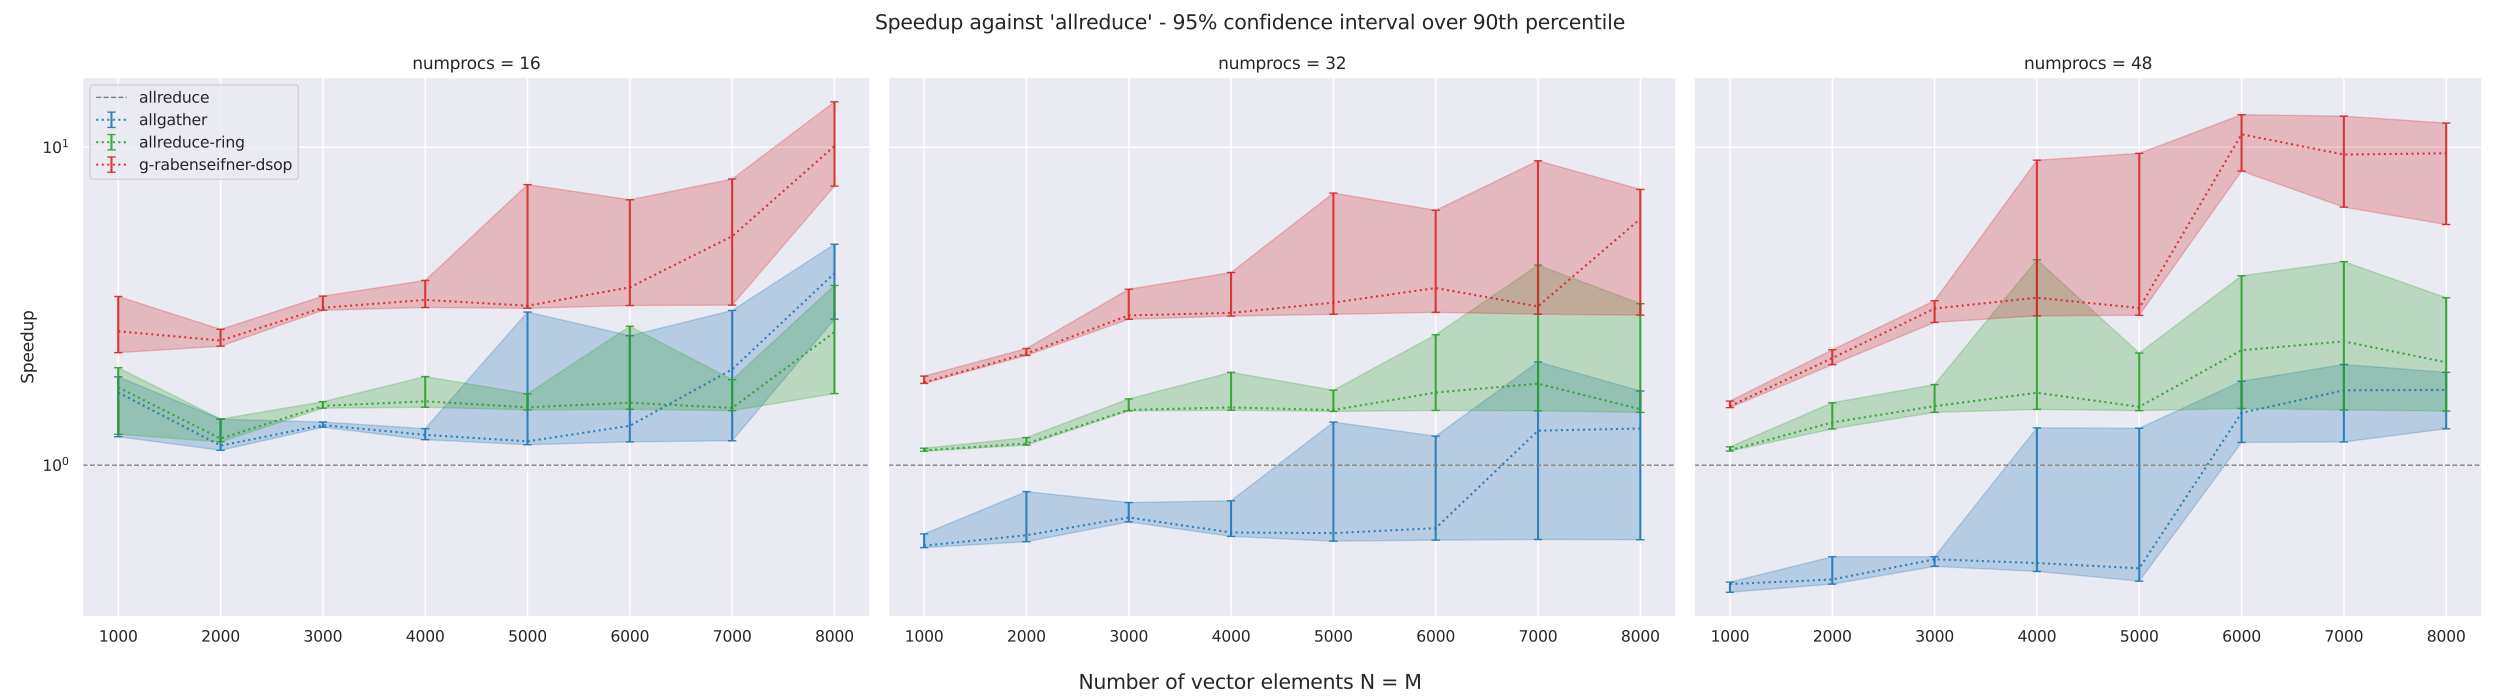 <?xml version="1.0" encoding="utf-8" standalone="no"?>
<!DOCTYPE svg PUBLIC "-//W3C//DTD SVG 1.1//EN"
  "http://www.w3.org/Graphics/SVG/1.1/DTD/svg11.dtd">
<svg xmlns:xlink="http://www.w3.org/1999/xlink" width="1800pt" height="504pt" viewBox="0 0 1800 504" xmlns="http://www.w3.org/2000/svg" version="1.1">
 <defs>
  <style type="text/css">*{stroke-linejoin: round; stroke-linecap: butt}</style>
 </defs>
 <g id="figure_1">
  <g id="patch_1">
   <path d="M 0 504 
L 1800 504 
L 1800 0 
L 0 0 
z
" style="fill: #ffffff"/>
  </g>
  <g id="axes_1">
   <g id="patch_2">
    <path d="M 59.355 444.1 
L 626.61 444.1 
L 626.61 55.68 
L 59.355 55.68 
z
" style="fill: #eaeaf2"/>
   </g>
   <g id="matplotlib.axis_1">
    <g id="xtick_1">
     <g id="line2d_1">
      <path d="M 85.139 444.1 
L 85.139 55.68 
" clip-path="url(#p4a2f80756d)" style="fill: none; stroke: #ffffff; stroke-linecap: round"/>
     </g>
     <g id="text_1">
      <!-- 1000 -->
      <g style="fill: #262626" transform="translate(71.142 461.958)scale(0.11 -0.11)">
       <defs>
        <path id="DejaVuSans-31" d="M 794 531 
L 1825 531 
L 1825 4091 
L 703 3866 
L 703 4441 
L 1819 4666 
L 2450 4666 
L 2450 531 
L 3481 531 
L 3481 0 
L 794 0 
L 794 531 
z
" transform="scale(0.016)"/>
        <path id="DejaVuSans-30" d="M 2034 4250 
Q 1547 4250 1301 3770 
Q 1056 3291 1056 2328 
Q 1056 1369 1301 889 
Q 1547 409 2034 409 
Q 2525 409 2770 889 
Q 3016 1369 3016 2328 
Q 3016 3291 2770 3770 
Q 2525 4250 2034 4250 
z
M 2034 4750 
Q 2819 4750 3233 4129 
Q 3647 3509 3647 2328 
Q 3647 1150 3233 529 
Q 2819 -91 2034 -91 
Q 1250 -91 836 529 
Q 422 1150 422 2328 
Q 422 3509 836 4129 
Q 1250 4750 2034 4750 
z
" transform="scale(0.016)"/>
       </defs>
       <use xlink:href="#DejaVuSans-31"/>
       <use xlink:href="#DejaVuSans-30" x="63.623"/>
       <use xlink:href="#DejaVuSans-30" x="127.246"/>
       <use xlink:href="#DejaVuSans-30" x="190.869"/>
      </g>
     </g>
    </g>
    <g id="xtick_2">
     <g id="line2d_2">
      <path d="M 158.809 444.1 
L 158.809 55.68 
" clip-path="url(#p4a2f80756d)" style="fill: none; stroke: #ffffff; stroke-linecap: round"/>
     </g>
     <g id="text_2">
      <!-- 2000 -->
      <g style="fill: #262626" transform="translate(144.811 461.958)scale(0.11 -0.11)">
       <defs>
        <path id="DejaVuSans-32" d="M 1228 531 
L 3431 531 
L 3431 0 
L 469 0 
L 469 531 
Q 828 903 1448 1529 
Q 2069 2156 2228 2338 
Q 2531 2678 2651 2914 
Q 2772 3150 2772 3378 
Q 2772 3750 2511 3984 
Q 2250 4219 1831 4219 
Q 1534 4219 1204 4116 
Q 875 4013 500 3803 
L 500 4441 
Q 881 4594 1212 4672 
Q 1544 4750 1819 4750 
Q 2544 4750 2975 4387 
Q 3406 4025 3406 3419 
Q 3406 3131 3298 2873 
Q 3191 2616 2906 2266 
Q 2828 2175 2409 1742 
Q 1991 1309 1228 531 
z
" transform="scale(0.016)"/>
       </defs>
       <use xlink:href="#DejaVuSans-32"/>
       <use xlink:href="#DejaVuSans-30" x="63.623"/>
       <use xlink:href="#DejaVuSans-30" x="127.246"/>
       <use xlink:href="#DejaVuSans-30" x="190.869"/>
      </g>
     </g>
    </g>
    <g id="xtick_3">
     <g id="line2d_3">
      <path d="M 232.478 444.1 
L 232.478 55.68 
" clip-path="url(#p4a2f80756d)" style="fill: none; stroke: #ffffff; stroke-linecap: round"/>
     </g>
     <g id="text_3">
      <!-- 3000 -->
      <g style="fill: #262626" transform="translate(218.481 461.958)scale(0.11 -0.11)">
       <defs>
        <path id="DejaVuSans-33" d="M 2597 2516 
Q 3050 2419 3304 2112 
Q 3559 1806 3559 1356 
Q 3559 666 3084 287 
Q 2609 -91 1734 -91 
Q 1441 -91 1130 -33 
Q 819 25 488 141 
L 488 750 
Q 750 597 1062 519 
Q 1375 441 1716 441 
Q 2309 441 2620 675 
Q 2931 909 2931 1356 
Q 2931 1769 2642 2001 
Q 2353 2234 1838 2234 
L 1294 2234 
L 1294 2753 
L 1863 2753 
Q 2328 2753 2575 2939 
Q 2822 3125 2822 3475 
Q 2822 3834 2567 4026 
Q 2313 4219 1838 4219 
Q 1578 4219 1281 4162 
Q 984 4106 628 3988 
L 628 4550 
Q 988 4650 1302 4700 
Q 1616 4750 1894 4750 
Q 2613 4750 3031 4423 
Q 3450 4097 3450 3541 
Q 3450 3153 3228 2886 
Q 3006 2619 2597 2516 
z
" transform="scale(0.016)"/>
       </defs>
       <use xlink:href="#DejaVuSans-33"/>
       <use xlink:href="#DejaVuSans-30" x="63.623"/>
       <use xlink:href="#DejaVuSans-30" x="127.246"/>
       <use xlink:href="#DejaVuSans-30" x="190.869"/>
      </g>
     </g>
    </g>
    <g id="xtick_4">
     <g id="line2d_4">
      <path d="M 306.148 444.1 
L 306.148 55.68 
" clip-path="url(#p4a2f80756d)" style="fill: none; stroke: #ffffff; stroke-linecap: round"/>
     </g>
     <g id="text_4">
      <!-- 4000 -->
      <g style="fill: #262626" transform="translate(292.15 461.958)scale(0.11 -0.11)">
       <defs>
        <path id="DejaVuSans-34" d="M 2419 4116 
L 825 1625 
L 2419 1625 
L 2419 4116 
z
M 2253 4666 
L 3047 4666 
L 3047 1625 
L 3713 1625 
L 3713 1100 
L 3047 1100 
L 3047 0 
L 2419 0 
L 2419 1100 
L 313 1100 
L 313 1709 
L 2253 4666 
z
" transform="scale(0.016)"/>
       </defs>
       <use xlink:href="#DejaVuSans-34"/>
       <use xlink:href="#DejaVuSans-30" x="63.623"/>
       <use xlink:href="#DejaVuSans-30" x="127.246"/>
       <use xlink:href="#DejaVuSans-30" x="190.869"/>
      </g>
     </g>
    </g>
    <g id="xtick_5">
     <g id="line2d_5">
      <path d="M 379.817 444.1 
L 379.817 55.68 
" clip-path="url(#p4a2f80756d)" style="fill: none; stroke: #ffffff; stroke-linecap: round"/>
     </g>
     <g id="text_5">
      <!-- 5000 -->
      <g style="fill: #262626" transform="translate(365.82 461.958)scale(0.11 -0.11)">
       <defs>
        <path id="DejaVuSans-35" d="M 691 4666 
L 3169 4666 
L 3169 4134 
L 1269 4134 
L 1269 2991 
Q 1406 3038 1543 3061 
Q 1681 3084 1819 3084 
Q 2600 3084 3056 2656 
Q 3513 2228 3513 1497 
Q 3513 744 3044 326 
Q 2575 -91 1722 -91 
Q 1428 -91 1123 -41 
Q 819 9 494 109 
L 494 744 
Q 775 591 1075 516 
Q 1375 441 1709 441 
Q 2250 441 2565 725 
Q 2881 1009 2881 1497 
Q 2881 1984 2565 2268 
Q 2250 2553 1709 2553 
Q 1456 2553 1204 2497 
Q 953 2441 691 2322 
L 691 4666 
z
" transform="scale(0.016)"/>
       </defs>
       <use xlink:href="#DejaVuSans-35"/>
       <use xlink:href="#DejaVuSans-30" x="63.623"/>
       <use xlink:href="#DejaVuSans-30" x="127.246"/>
       <use xlink:href="#DejaVuSans-30" x="190.869"/>
      </g>
     </g>
    </g>
    <g id="xtick_6">
     <g id="line2d_6">
      <path d="M 453.487 444.1 
L 453.487 55.68 
" clip-path="url(#p4a2f80756d)" style="fill: none; stroke: #ffffff; stroke-linecap: round"/>
     </g>
     <g id="text_6">
      <!-- 6000 -->
      <g style="fill: #262626" transform="translate(439.489 461.958)scale(0.11 -0.11)">
       <defs>
        <path id="DejaVuSans-36" d="M 2113 2584 
Q 1688 2584 1439 2293 
Q 1191 2003 1191 1497 
Q 1191 994 1439 701 
Q 1688 409 2113 409 
Q 2538 409 2786 701 
Q 3034 994 3034 1497 
Q 3034 2003 2786 2293 
Q 2538 2584 2113 2584 
z
M 3366 4563 
L 3366 3988 
Q 3128 4100 2886 4159 
Q 2644 4219 2406 4219 
Q 1781 4219 1451 3797 
Q 1122 3375 1075 2522 
Q 1259 2794 1537 2939 
Q 1816 3084 2150 3084 
Q 2853 3084 3261 2657 
Q 3669 2231 3669 1497 
Q 3669 778 3244 343 
Q 2819 -91 2113 -91 
Q 1303 -91 875 529 
Q 447 1150 447 2328 
Q 447 3434 972 4092 
Q 1497 4750 2381 4750 
Q 2619 4750 2861 4703 
Q 3103 4656 3366 4563 
z
" transform="scale(0.016)"/>
       </defs>
       <use xlink:href="#DejaVuSans-36"/>
       <use xlink:href="#DejaVuSans-30" x="63.623"/>
       <use xlink:href="#DejaVuSans-30" x="127.246"/>
       <use xlink:href="#DejaVuSans-30" x="190.869"/>
      </g>
     </g>
    </g>
    <g id="xtick_7">
     <g id="line2d_7">
      <path d="M 527.156 444.1 
L 527.156 55.68 
" clip-path="url(#p4a2f80756d)" style="fill: none; stroke: #ffffff; stroke-linecap: round"/>
     </g>
     <g id="text_7">
      <!-- 7000 -->
      <g style="fill: #262626" transform="translate(513.159 461.958)scale(0.11 -0.11)">
       <defs>
        <path id="DejaVuSans-37" d="M 525 4666 
L 3525 4666 
L 3525 4397 
L 1831 0 
L 1172 0 
L 2766 4134 
L 525 4134 
L 525 4666 
z
" transform="scale(0.016)"/>
       </defs>
       <use xlink:href="#DejaVuSans-37"/>
       <use xlink:href="#DejaVuSans-30" x="63.623"/>
       <use xlink:href="#DejaVuSans-30" x="127.246"/>
       <use xlink:href="#DejaVuSans-30" x="190.869"/>
      </g>
     </g>
    </g>
    <g id="xtick_8">
     <g id="line2d_8">
      <path d="M 600.826 444.1 
L 600.826 55.68 
" clip-path="url(#p4a2f80756d)" style="fill: none; stroke: #ffffff; stroke-linecap: round"/>
     </g>
     <g id="text_8">
      <!-- 8000 -->
      <g style="fill: #262626" transform="translate(586.828 461.958)scale(0.11 -0.11)">
       <defs>
        <path id="DejaVuSans-38" d="M 2034 2216 
Q 1584 2216 1326 1975 
Q 1069 1734 1069 1313 
Q 1069 891 1326 650 
Q 1584 409 2034 409 
Q 2484 409 2743 651 
Q 3003 894 3003 1313 
Q 3003 1734 2745 1975 
Q 2488 2216 2034 2216 
z
M 1403 2484 
Q 997 2584 770 2862 
Q 544 3141 544 3541 
Q 544 4100 942 4425 
Q 1341 4750 2034 4750 
Q 2731 4750 3128 4425 
Q 3525 4100 3525 3541 
Q 3525 3141 3298 2862 
Q 3072 2584 2669 2484 
Q 3125 2378 3379 2068 
Q 3634 1759 3634 1313 
Q 3634 634 3220 271 
Q 2806 -91 2034 -91 
Q 1263 -91 848 271 
Q 434 634 434 1313 
Q 434 1759 690 2068 
Q 947 2378 1403 2484 
z
M 1172 3481 
Q 1172 3119 1398 2916 
Q 1625 2713 2034 2713 
Q 2441 2713 2670 2916 
Q 2900 3119 2900 3481 
Q 2900 3844 2670 4047 
Q 2441 4250 2034 4250 
Q 1625 4250 1398 4047 
Q 1172 3844 1172 3481 
z
" transform="scale(0.016)"/>
       </defs>
       <use xlink:href="#DejaVuSans-38"/>
       <use xlink:href="#DejaVuSans-30" x="63.623"/>
       <use xlink:href="#DejaVuSans-30" x="127.246"/>
       <use xlink:href="#DejaVuSans-30" x="190.869"/>
      </g>
     </g>
    </g>
   </g>
   <g id="matplotlib.axis_2">
    <g id="ytick_1">
     <g id="line2d_9">
      <path d="M 59.355 334.934 
L 626.61 334.934 
" clip-path="url(#p4a2f80756d)" style="fill: none; stroke: #ffffff; stroke-linecap: round"/>
     </g>
     <g id="text_9">
      <!-- $\mathdefault{10^{0}}$ -->
      <g style="fill: #262626" transform="translate(30.495 339.113)scale(0.11 -0.11)">
       <use xlink:href="#DejaVuSans-31" transform="translate(0 0.766)"/>
       <use xlink:href="#DejaVuSans-30" transform="translate(63.623 0.766)"/>
       <use xlink:href="#DejaVuSans-30" transform="translate(128.203 39.047)scale(0.7)"/>
      </g>
     </g>
    </g>
    <g id="ytick_2">
     <g id="line2d_10">
      <path d="M 59.355 106.027 
L 626.61 106.027 
" clip-path="url(#p4a2f80756d)" style="fill: none; stroke: #ffffff; stroke-linecap: round"/>
     </g>
     <g id="text_10">
      <!-- $\mathdefault{10^{1}}$ -->
      <g style="fill: #262626" transform="translate(30.495 110.206)scale(0.11 -0.11)">
       <use xlink:href="#DejaVuSans-31" transform="translate(0 0.684)"/>
       <use xlink:href="#DejaVuSans-30" transform="translate(63.623 0.684)"/>
       <use xlink:href="#DejaVuSans-31" transform="translate(128.203 38.966)scale(0.7)"/>
      </g>
     </g>
    </g>
    <g id="ytick_3"/>
    <g id="ytick_4"/>
    <g id="ytick_5"/>
    <g id="ytick_6"/>
    <g id="ytick_7"/>
    <g id="ytick_8"/>
    <g id="ytick_9"/>
    <g id="ytick_10"/>
    <g id="ytick_11"/>
    <g id="ytick_12"/>
    <g id="ytick_13"/>
    <g id="ytick_14"/>
    <g id="ytick_15"/>
    <g id="ytick_16"/>
    <g id="text_11">
     <!-- Speedup -->
     <g style="fill: #262626" transform="translate(23.999 276.312)rotate(-90)scale(0.12 -0.12)">
      <defs>
       <path id="DejaVuSans-53" d="M 3425 4513 
L 3425 3897 
Q 3066 4069 2747 4153 
Q 2428 4238 2131 4238 
Q 1616 4238 1336 4038 
Q 1056 3838 1056 3469 
Q 1056 3159 1242 3001 
Q 1428 2844 1947 2747 
L 2328 2669 
Q 3034 2534 3370 2195 
Q 3706 1856 3706 1288 
Q 3706 609 3251 259 
Q 2797 -91 1919 -91 
Q 1588 -91 1214 -16 
Q 841 59 441 206 
L 441 856 
Q 825 641 1194 531 
Q 1563 422 1919 422 
Q 2459 422 2753 634 
Q 3047 847 3047 1241 
Q 3047 1584 2836 1778 
Q 2625 1972 2144 2069 
L 1759 2144 
Q 1053 2284 737 2584 
Q 422 2884 422 3419 
Q 422 4038 858 4394 
Q 1294 4750 2059 4750 
Q 2388 4750 2728 4690 
Q 3069 4631 3425 4513 
z
" transform="scale(0.016)"/>
       <path id="DejaVuSans-70" d="M 1159 525 
L 1159 -1331 
L 581 -1331 
L 581 3500 
L 1159 3500 
L 1159 2969 
Q 1341 3281 1617 3432 
Q 1894 3584 2278 3584 
Q 2916 3584 3314 3078 
Q 3713 2572 3713 1747 
Q 3713 922 3314 415 
Q 2916 -91 2278 -91 
Q 1894 -91 1617 61 
Q 1341 213 1159 525 
z
M 3116 1747 
Q 3116 2381 2855 2742 
Q 2594 3103 2138 3103 
Q 1681 3103 1420 2742 
Q 1159 2381 1159 1747 
Q 1159 1113 1420 752 
Q 1681 391 2138 391 
Q 2594 391 2855 752 
Q 3116 1113 3116 1747 
z
" transform="scale(0.016)"/>
       <path id="DejaVuSans-65" d="M 3597 1894 
L 3597 1613 
L 953 1613 
Q 991 1019 1311 708 
Q 1631 397 2203 397 
Q 2534 397 2845 478 
Q 3156 559 3463 722 
L 3463 178 
Q 3153 47 2828 -22 
Q 2503 -91 2169 -91 
Q 1331 -91 842 396 
Q 353 884 353 1716 
Q 353 2575 817 3079 
Q 1281 3584 2069 3584 
Q 2775 3584 3186 3129 
Q 3597 2675 3597 1894 
z
M 3022 2063 
Q 3016 2534 2758 2815 
Q 2500 3097 2075 3097 
Q 1594 3097 1305 2825 
Q 1016 2553 972 2059 
L 3022 2063 
z
" transform="scale(0.016)"/>
       <path id="DejaVuSans-64" d="M 2906 2969 
L 2906 4863 
L 3481 4863 
L 3481 0 
L 2906 0 
L 2906 525 
Q 2725 213 2448 61 
Q 2172 -91 1784 -91 
Q 1150 -91 751 415 
Q 353 922 353 1747 
Q 353 2572 751 3078 
Q 1150 3584 1784 3584 
Q 2172 3584 2448 3432 
Q 2725 3281 2906 2969 
z
M 947 1747 
Q 947 1113 1208 752 
Q 1469 391 1925 391 
Q 2381 391 2643 752 
Q 2906 1113 2906 1747 
Q 2906 2381 2643 2742 
Q 2381 3103 1925 3103 
Q 1469 3103 1208 2742 
Q 947 2381 947 1747 
z
" transform="scale(0.016)"/>
       <path id="DejaVuSans-75" d="M 544 1381 
L 544 3500 
L 1119 3500 
L 1119 1403 
Q 1119 906 1312 657 
Q 1506 409 1894 409 
Q 2359 409 2629 706 
Q 2900 1003 2900 1516 
L 2900 3500 
L 3475 3500 
L 3475 0 
L 2900 0 
L 2900 538 
Q 2691 219 2414 64 
Q 2138 -91 1772 -91 
Q 1169 -91 856 284 
Q 544 659 544 1381 
z
M 1991 3584 
L 1991 3584 
z
" transform="scale(0.016)"/>
      </defs>
      <use xlink:href="#DejaVuSans-53"/>
      <use xlink:href="#DejaVuSans-70" x="63.477"/>
      <use xlink:href="#DejaVuSans-65" x="126.953"/>
      <use xlink:href="#DejaVuSans-65" x="188.477"/>
      <use xlink:href="#DejaVuSans-64" x="250"/>
      <use xlink:href="#DejaVuSans-75" x="313.477"/>
      <use xlink:href="#DejaVuSans-70" x="376.855"/>
     </g>
    </g>
   </g>
   <g id="PolyCollection_1">
    <defs>
     <path id="md8a4513252" d="M 85.139 -232.668 
L 85.139 -189.572 
L 158.809 -179.763 
L 232.478 -196.395 
L 306.148 -187.446 
L 379.817 -183.803 
L 453.487 -185.855 
L 527.156 -186.648 
L 600.826 -274.187 
L 600.826 -328.133 
L 600.826 -328.133 
L 527.156 -280.475 
L 453.487 -262.313 
L 379.817 -279.348 
L 306.148 -195.379 
L 232.478 -200.129 
L 158.809 -202.184 
L 85.139 -232.668 
z
" style="stroke: #1f77b4; stroke-opacity: 0.25"/>
    </defs>
    <g clip-path="url(#p4a2f80756d)">
     <use xlink:href="#md8a4513252" x="0" y="504" style="fill: #1f77b4; fill-opacity: 0.25; stroke: #1f77b4; stroke-opacity: 0.25"/>
    </g>
   </g>
   <g id="PolyCollection_2">
    <defs>
     <path id="m63b0768cf8" d="M 85.139 -239.254 
L 85.139 -191.297 
L 158.809 -185.897 
L 232.478 -210.137 
L 306.148 -210.773 
L 379.817 -208.872 
L 453.487 -209.254 
L 527.156 -208.321 
L 600.826 -220.628 
L 600.826 -298.494 
L 600.826 -298.494 
L 527.156 -230.625 
L 453.487 -269.091 
L 379.817 -220.442 
L 306.148 -232.865 
L 232.478 -214.797 
L 158.809 -202.246 
L 85.139 -239.254 
z
" style="stroke: #2ca02c; stroke-opacity: 0.25"/>
    </defs>
    <g clip-path="url(#p4a2f80756d)">
     <use xlink:href="#m63b0768cf8" x="0" y="504" style="fill: #2ca02c; fill-opacity: 0.25; stroke: #2ca02c; stroke-opacity: 0.25"/>
    </g>
   </g>
   <g id="PolyCollection_3">
    <defs>
     <path id="meb69c63479" d="M 85.139 -290.541 
L 85.139 -250.094 
L 158.809 -254.733 
L 232.478 -280.62 
L 306.148 -282.606 
L 379.817 -282.027 
L 453.487 -284.054 
L 527.156 -284.308 
L 600.826 -370.004 
L 600.826 -430.665 
L 600.826 -430.665 
L 527.156 -375.105 
L 453.487 -360.157 
L 379.817 -371.083 
L 306.148 -302.099 
L 232.478 -290.794 
L 158.809 -266.885 
L 85.139 -290.541 
z
" style="stroke: #d62728; stroke-opacity: 0.25"/>
    </defs>
    <g clip-path="url(#p4a2f80756d)">
     <use xlink:href="#meb69c63479" x="0" y="504" style="fill: #d62728; fill-opacity: 0.25; stroke: #d62728; stroke-opacity: 0.25"/>
    </g>
   </g>
   <g id="LineCollection_1">
    <path d="M 85.139 314.428 
L 85.139 271.332 
" clip-path="url(#p4a2f80756d)" style="fill: none; stroke: #1f77b4; stroke-opacity: 0.9; stroke-width: 1.5"/>
    <path d="M 158.809 324.237 
L 158.809 301.816 
" clip-path="url(#p4a2f80756d)" style="fill: none; stroke: #1f77b4; stroke-opacity: 0.9; stroke-width: 1.5"/>
    <path d="M 232.478 307.605 
L 232.478 303.871 
" clip-path="url(#p4a2f80756d)" style="fill: none; stroke: #1f77b4; stroke-opacity: 0.9; stroke-width: 1.5"/>
    <path d="M 306.148 316.554 
L 306.148 308.621 
" clip-path="url(#p4a2f80756d)" style="fill: none; stroke: #1f77b4; stroke-opacity: 0.9; stroke-width: 1.5"/>
    <path d="M 379.817 320.197 
L 379.817 224.652 
" clip-path="url(#p4a2f80756d)" style="fill: none; stroke: #1f77b4; stroke-opacity: 0.9; stroke-width: 1.5"/>
    <path d="M 453.487 318.145 
L 453.487 241.687 
" clip-path="url(#p4a2f80756d)" style="fill: none; stroke: #1f77b4; stroke-opacity: 0.9; stroke-width: 1.5"/>
    <path d="M 527.156 317.352 
L 527.156 223.525 
" clip-path="url(#p4a2f80756d)" style="fill: none; stroke: #1f77b4; stroke-opacity: 0.9; stroke-width: 1.5"/>
    <path d="M 600.826 229.813 
L 600.826 175.867 
" clip-path="url(#p4a2f80756d)" style="fill: none; stroke: #1f77b4; stroke-opacity: 0.9; stroke-width: 1.5"/>
   </g>
   <g id="line2d_11">
    <defs>
     <path id="m1bc4249bdb" d="M 3 0 
L -3 -0 
" style="stroke: #1f77b4; stroke-opacity: 0.9"/>
    </defs>
    <g clip-path="url(#p4a2f80756d)">
     <use xlink:href="#m1bc4249bdb" x="85.139" y="314.428" style="fill: #1f77b4; fill-opacity: 0.9; stroke: #1f77b4; stroke-opacity: 0.9"/>
     <use xlink:href="#m1bc4249bdb" x="158.809" y="324.237" style="fill: #1f77b4; fill-opacity: 0.9; stroke: #1f77b4; stroke-opacity: 0.9"/>
     <use xlink:href="#m1bc4249bdb" x="232.478" y="307.605" style="fill: #1f77b4; fill-opacity: 0.9; stroke: #1f77b4; stroke-opacity: 0.9"/>
     <use xlink:href="#m1bc4249bdb" x="306.148" y="316.554" style="fill: #1f77b4; fill-opacity: 0.9; stroke: #1f77b4; stroke-opacity: 0.9"/>
     <use xlink:href="#m1bc4249bdb" x="379.817" y="320.197" style="fill: #1f77b4; fill-opacity: 0.9; stroke: #1f77b4; stroke-opacity: 0.9"/>
     <use xlink:href="#m1bc4249bdb" x="453.487" y="318.145" style="fill: #1f77b4; fill-opacity: 0.9; stroke: #1f77b4; stroke-opacity: 0.9"/>
     <use xlink:href="#m1bc4249bdb" x="527.156" y="317.352" style="fill: #1f77b4; fill-opacity: 0.9; stroke: #1f77b4; stroke-opacity: 0.9"/>
     <use xlink:href="#m1bc4249bdb" x="600.826" y="229.813" style="fill: #1f77b4; fill-opacity: 0.9; stroke: #1f77b4; stroke-opacity: 0.9"/>
    </g>
   </g>
   <g id="line2d_12">
    <g clip-path="url(#p4a2f80756d)">
     <use xlink:href="#m1bc4249bdb" x="85.139" y="271.332" style="fill: #1f77b4; fill-opacity: 0.9; stroke: #1f77b4; stroke-opacity: 0.9"/>
     <use xlink:href="#m1bc4249bdb" x="158.809" y="301.816" style="fill: #1f77b4; fill-opacity: 0.9; stroke: #1f77b4; stroke-opacity: 0.9"/>
     <use xlink:href="#m1bc4249bdb" x="232.478" y="303.871" style="fill: #1f77b4; fill-opacity: 0.9; stroke: #1f77b4; stroke-opacity: 0.9"/>
     <use xlink:href="#m1bc4249bdb" x="306.148" y="308.621" style="fill: #1f77b4; fill-opacity: 0.9; stroke: #1f77b4; stroke-opacity: 0.9"/>
     <use xlink:href="#m1bc4249bdb" x="379.817" y="224.652" style="fill: #1f77b4; fill-opacity: 0.9; stroke: #1f77b4; stroke-opacity: 0.9"/>
     <use xlink:href="#m1bc4249bdb" x="453.487" y="241.687" style="fill: #1f77b4; fill-opacity: 0.9; stroke: #1f77b4; stroke-opacity: 0.9"/>
     <use xlink:href="#m1bc4249bdb" x="527.156" y="223.525" style="fill: #1f77b4; fill-opacity: 0.9; stroke: #1f77b4; stroke-opacity: 0.9"/>
     <use xlink:href="#m1bc4249bdb" x="600.826" y="175.867" style="fill: #1f77b4; fill-opacity: 0.9; stroke: #1f77b4; stroke-opacity: 0.9"/>
    </g>
   </g>
   <g id="LineCollection_2">
    <path d="M 85.139 312.703 
L 85.139 264.746 
" clip-path="url(#p4a2f80756d)" style="fill: none; stroke: #2ca02c; stroke-opacity: 0.9; stroke-width: 1.5"/>
    <path d="M 158.809 318.103 
L 158.809 301.754 
" clip-path="url(#p4a2f80756d)" style="fill: none; stroke: #2ca02c; stroke-opacity: 0.9; stroke-width: 1.5"/>
    <path d="M 232.478 293.863 
L 232.478 289.203 
" clip-path="url(#p4a2f80756d)" style="fill: none; stroke: #2ca02c; stroke-opacity: 0.9; stroke-width: 1.5"/>
    <path d="M 306.148 293.227 
L 306.148 271.135 
" clip-path="url(#p4a2f80756d)" style="fill: none; stroke: #2ca02c; stroke-opacity: 0.9; stroke-width: 1.5"/>
    <path d="M 379.817 295.128 
L 379.817 283.558 
" clip-path="url(#p4a2f80756d)" style="fill: none; stroke: #2ca02c; stroke-opacity: 0.9; stroke-width: 1.5"/>
    <path d="M 453.487 294.746 
L 453.487 234.909 
" clip-path="url(#p4a2f80756d)" style="fill: none; stroke: #2ca02c; stroke-opacity: 0.9; stroke-width: 1.5"/>
    <path d="M 527.156 295.679 
L 527.156 273.375 
" clip-path="url(#p4a2f80756d)" style="fill: none; stroke: #2ca02c; stroke-opacity: 0.9; stroke-width: 1.5"/>
    <path d="M 600.826 283.372 
L 600.826 205.506 
" clip-path="url(#p4a2f80756d)" style="fill: none; stroke: #2ca02c; stroke-opacity: 0.9; stroke-width: 1.5"/>
   </g>
   <g id="line2d_13">
    <defs>
     <path id="m185f19cf2f" d="M 3 0 
L -3 -0 
" style="stroke: #2ca02c; stroke-opacity: 0.9"/>
    </defs>
    <g clip-path="url(#p4a2f80756d)">
     <use xlink:href="#m185f19cf2f" x="85.139" y="312.703" style="fill: #2ca02c; fill-opacity: 0.9; stroke: #2ca02c; stroke-opacity: 0.9"/>
     <use xlink:href="#m185f19cf2f" x="158.809" y="318.103" style="fill: #2ca02c; fill-opacity: 0.9; stroke: #2ca02c; stroke-opacity: 0.9"/>
     <use xlink:href="#m185f19cf2f" x="232.478" y="293.863" style="fill: #2ca02c; fill-opacity: 0.9; stroke: #2ca02c; stroke-opacity: 0.9"/>
     <use xlink:href="#m185f19cf2f" x="306.148" y="293.227" style="fill: #2ca02c; fill-opacity: 0.9; stroke: #2ca02c; stroke-opacity: 0.9"/>
     <use xlink:href="#m185f19cf2f" x="379.817" y="295.128" style="fill: #2ca02c; fill-opacity: 0.9; stroke: #2ca02c; stroke-opacity: 0.9"/>
     <use xlink:href="#m185f19cf2f" x="453.487" y="294.746" style="fill: #2ca02c; fill-opacity: 0.9; stroke: #2ca02c; stroke-opacity: 0.9"/>
     <use xlink:href="#m185f19cf2f" x="527.156" y="295.679" style="fill: #2ca02c; fill-opacity: 0.9; stroke: #2ca02c; stroke-opacity: 0.9"/>
     <use xlink:href="#m185f19cf2f" x="600.826" y="283.372" style="fill: #2ca02c; fill-opacity: 0.9; stroke: #2ca02c; stroke-opacity: 0.9"/>
    </g>
   </g>
   <g id="line2d_14">
    <g clip-path="url(#p4a2f80756d)">
     <use xlink:href="#m185f19cf2f" x="85.139" y="264.746" style="fill: #2ca02c; fill-opacity: 0.9; stroke: #2ca02c; stroke-opacity: 0.9"/>
     <use xlink:href="#m185f19cf2f" x="158.809" y="301.754" style="fill: #2ca02c; fill-opacity: 0.9; stroke: #2ca02c; stroke-opacity: 0.9"/>
     <use xlink:href="#m185f19cf2f" x="232.478" y="289.203" style="fill: #2ca02c; fill-opacity: 0.9; stroke: #2ca02c; stroke-opacity: 0.9"/>
     <use xlink:href="#m185f19cf2f" x="306.148" y="271.135" style="fill: #2ca02c; fill-opacity: 0.9; stroke: #2ca02c; stroke-opacity: 0.9"/>
     <use xlink:href="#m185f19cf2f" x="379.817" y="283.558" style="fill: #2ca02c; fill-opacity: 0.9; stroke: #2ca02c; stroke-opacity: 0.9"/>
     <use xlink:href="#m185f19cf2f" x="453.487" y="234.909" style="fill: #2ca02c; fill-opacity: 0.9; stroke: #2ca02c; stroke-opacity: 0.9"/>
     <use xlink:href="#m185f19cf2f" x="527.156" y="273.375" style="fill: #2ca02c; fill-opacity: 0.9; stroke: #2ca02c; stroke-opacity: 0.9"/>
     <use xlink:href="#m185f19cf2f" x="600.826" y="205.506" style="fill: #2ca02c; fill-opacity: 0.9; stroke: #2ca02c; stroke-opacity: 0.9"/>
    </g>
   </g>
   <g id="LineCollection_3">
    <path d="M 85.139 253.906 
L 85.139 213.459 
" clip-path="url(#p4a2f80756d)" style="fill: none; stroke: #d62728; stroke-opacity: 0.9; stroke-width: 1.5"/>
    <path d="M 158.809 249.267 
L 158.809 237.115 
" clip-path="url(#p4a2f80756d)" style="fill: none; stroke: #d62728; stroke-opacity: 0.9; stroke-width: 1.5"/>
    <path d="M 232.478 223.38 
L 232.478 213.206 
" clip-path="url(#p4a2f80756d)" style="fill: none; stroke: #d62728; stroke-opacity: 0.9; stroke-width: 1.5"/>
    <path d="M 306.148 221.394 
L 306.148 201.901 
" clip-path="url(#p4a2f80756d)" style="fill: none; stroke: #d62728; stroke-opacity: 0.9; stroke-width: 1.5"/>
    <path d="M 379.817 221.973 
L 379.817 132.917 
" clip-path="url(#p4a2f80756d)" style="fill: none; stroke: #d62728; stroke-opacity: 0.9; stroke-width: 1.5"/>
    <path d="M 453.487 219.946 
L 453.487 143.843 
" clip-path="url(#p4a2f80756d)" style="fill: none; stroke: #d62728; stroke-opacity: 0.9; stroke-width: 1.5"/>
    <path d="M 527.156 219.692 
L 527.156 128.895 
" clip-path="url(#p4a2f80756d)" style="fill: none; stroke: #d62728; stroke-opacity: 0.9; stroke-width: 1.5"/>
    <path d="M 600.826 133.996 
L 600.826 73.335 
" clip-path="url(#p4a2f80756d)" style="fill: none; stroke: #d62728; stroke-opacity: 0.9; stroke-width: 1.5"/>
   </g>
   <g id="line2d_15">
    <defs>
     <path id="m6feb5122b8" d="M 3 0 
L -3 -0 
" style="stroke: #d62728; stroke-opacity: 0.9"/>
    </defs>
    <g clip-path="url(#p4a2f80756d)">
     <use xlink:href="#m6feb5122b8" x="85.139" y="253.906" style="fill: #d62728; fill-opacity: 0.9; stroke: #d62728; stroke-opacity: 0.9"/>
     <use xlink:href="#m6feb5122b8" x="158.809" y="249.267" style="fill: #d62728; fill-opacity: 0.9; stroke: #d62728; stroke-opacity: 0.9"/>
     <use xlink:href="#m6feb5122b8" x="232.478" y="223.38" style="fill: #d62728; fill-opacity: 0.9; stroke: #d62728; stroke-opacity: 0.9"/>
     <use xlink:href="#m6feb5122b8" x="306.148" y="221.394" style="fill: #d62728; fill-opacity: 0.9; stroke: #d62728; stroke-opacity: 0.9"/>
     <use xlink:href="#m6feb5122b8" x="379.817" y="221.973" style="fill: #d62728; fill-opacity: 0.9; stroke: #d62728; stroke-opacity: 0.9"/>
     <use xlink:href="#m6feb5122b8" x="453.487" y="219.946" style="fill: #d62728; fill-opacity: 0.9; stroke: #d62728; stroke-opacity: 0.9"/>
     <use xlink:href="#m6feb5122b8" x="527.156" y="219.692" style="fill: #d62728; fill-opacity: 0.9; stroke: #d62728; stroke-opacity: 0.9"/>
     <use xlink:href="#m6feb5122b8" x="600.826" y="133.996" style="fill: #d62728; fill-opacity: 0.9; stroke: #d62728; stroke-opacity: 0.9"/>
    </g>
   </g>
   <g id="line2d_16">
    <g clip-path="url(#p4a2f80756d)">
     <use xlink:href="#m6feb5122b8" x="85.139" y="213.459" style="fill: #d62728; fill-opacity: 0.9; stroke: #d62728; stroke-opacity: 0.9"/>
     <use xlink:href="#m6feb5122b8" x="158.809" y="237.115" style="fill: #d62728; fill-opacity: 0.9; stroke: #d62728; stroke-opacity: 0.9"/>
     <use xlink:href="#m6feb5122b8" x="232.478" y="213.206" style="fill: #d62728; fill-opacity: 0.9; stroke: #d62728; stroke-opacity: 0.9"/>
     <use xlink:href="#m6feb5122b8" x="306.148" y="201.901" style="fill: #d62728; fill-opacity: 0.9; stroke: #d62728; stroke-opacity: 0.9"/>
     <use xlink:href="#m6feb5122b8" x="379.817" y="132.917" style="fill: #d62728; fill-opacity: 0.9; stroke: #d62728; stroke-opacity: 0.9"/>
     <use xlink:href="#m6feb5122b8" x="453.487" y="143.843" style="fill: #d62728; fill-opacity: 0.9; stroke: #d62728; stroke-opacity: 0.9"/>
     <use xlink:href="#m6feb5122b8" x="527.156" y="128.895" style="fill: #d62728; fill-opacity: 0.9; stroke: #d62728; stroke-opacity: 0.9"/>
     <use xlink:href="#m6feb5122b8" x="600.826" y="73.335" style="fill: #d62728; fill-opacity: 0.9; stroke: #d62728; stroke-opacity: 0.9"/>
    </g>
   </g>
   <g id="line2d_17">
    <path d="M 59.355 334.934 
L 626.61 334.934 
" clip-path="url(#p4a2f80756d)" style="fill: none; stroke-dasharray: 3.7,1.6; stroke-dashoffset: 0; stroke: #808080"/>
   </g>
   <g id="line2d_18">
    <path d="M 85.139 282.591 
L 158.809 320.852 
L 232.478 306.054 
L 306.148 313.094 
L 379.817 317.767 
L 453.487 306.539 
L 527.156 265.944 
L 600.826 196.717 
" clip-path="url(#p4a2f80756d)" style="fill: none; stroke-dasharray: 1.5,2.475; stroke-dashoffset: 0; stroke: #1f77b4; stroke-opacity: 0.9; stroke-width: 1.5"/>
   </g>
   <g id="line2d_19">
    <path d="M 85.139 278.912 
L 158.809 315.77 
L 232.478 292.248 
L 306.148 288.939 
L 379.817 293.3 
L 453.487 289.961 
L 527.156 293.746 
L 600.826 239.127 
" clip-path="url(#p4a2f80756d)" style="fill: none; stroke-dasharray: 1.5,2.475; stroke-dashoffset: 0; stroke: #2ca02c; stroke-opacity: 0.9; stroke-width: 1.5"/>
   </g>
   <g id="line2d_20">
    <path d="M 85.139 238.533 
L 158.809 245.163 
L 232.478 221.57 
L 306.148 215.934 
L 379.817 220.127 
L 453.487 206.885 
L 527.156 170.092 
L 600.826 105.144 
" clip-path="url(#p4a2f80756d)" style="fill: none; stroke-dasharray: 1.5,2.475; stroke-dashoffset: 0; stroke: #d62728; stroke-opacity: 0.9; stroke-width: 1.5"/>
   </g>
   <g id="patch_3">
    <path d="M 59.355 444.1 
L 59.355 55.68 
" style="fill: none; stroke: #ffffff; stroke-width: 1.25; stroke-linejoin: miter; stroke-linecap: square"/>
   </g>
   <g id="patch_4">
    <path d="M 626.61 444.1 
L 626.61 55.68 
" style="fill: none; stroke: #ffffff; stroke-width: 1.25; stroke-linejoin: miter; stroke-linecap: square"/>
   </g>
   <g id="patch_5">
    <path d="M 59.355 444.1 
L 626.61 444.1 
" style="fill: none; stroke: #ffffff; stroke-width: 1.25; stroke-linejoin: miter; stroke-linecap: square"/>
   </g>
   <g id="patch_6">
    <path d="M 59.355 55.68 
L 626.61 55.68 
" style="fill: none; stroke: #ffffff; stroke-width: 1.25; stroke-linejoin: miter; stroke-linecap: square"/>
   </g>
   <g id="text_12">
    <!-- numprocs = 16 -->
    <g style="fill: #262626" transform="translate(296.82 49.68)scale(0.12 -0.12)">
     <defs>
      <path id="DejaVuSans-6e" d="M 3513 2113 
L 3513 0 
L 2938 0 
L 2938 2094 
Q 2938 2591 2744 2837 
Q 2550 3084 2163 3084 
Q 1697 3084 1428 2787 
Q 1159 2491 1159 1978 
L 1159 0 
L 581 0 
L 581 3500 
L 1159 3500 
L 1159 2956 
Q 1366 3272 1645 3428 
Q 1925 3584 2291 3584 
Q 2894 3584 3203 3211 
Q 3513 2838 3513 2113 
z
" transform="scale(0.016)"/>
      <path id="DejaVuSans-6d" d="M 3328 2828 
Q 3544 3216 3844 3400 
Q 4144 3584 4550 3584 
Q 5097 3584 5394 3201 
Q 5691 2819 5691 2113 
L 5691 0 
L 5113 0 
L 5113 2094 
Q 5113 2597 4934 2840 
Q 4756 3084 4391 3084 
Q 3944 3084 3684 2787 
Q 3425 2491 3425 1978 
L 3425 0 
L 2847 0 
L 2847 2094 
Q 2847 2600 2669 2842 
Q 2491 3084 2119 3084 
Q 1678 3084 1418 2786 
Q 1159 2488 1159 1978 
L 1159 0 
L 581 0 
L 581 3500 
L 1159 3500 
L 1159 2956 
Q 1356 3278 1631 3431 
Q 1906 3584 2284 3584 
Q 2666 3584 2933 3390 
Q 3200 3197 3328 2828 
z
" transform="scale(0.016)"/>
      <path id="DejaVuSans-72" d="M 2631 2963 
Q 2534 3019 2420 3045 
Q 2306 3072 2169 3072 
Q 1681 3072 1420 2755 
Q 1159 2438 1159 1844 
L 1159 0 
L 581 0 
L 581 3500 
L 1159 3500 
L 1159 2956 
Q 1341 3275 1631 3429 
Q 1922 3584 2338 3584 
Q 2397 3584 2469 3576 
Q 2541 3569 2628 3553 
L 2631 2963 
z
" transform="scale(0.016)"/>
      <path id="DejaVuSans-6f" d="M 1959 3097 
Q 1497 3097 1228 2736 
Q 959 2375 959 1747 
Q 959 1119 1226 758 
Q 1494 397 1959 397 
Q 2419 397 2687 759 
Q 2956 1122 2956 1747 
Q 2956 2369 2687 2733 
Q 2419 3097 1959 3097 
z
M 1959 3584 
Q 2709 3584 3137 3096 
Q 3566 2609 3566 1747 
Q 3566 888 3137 398 
Q 2709 -91 1959 -91 
Q 1206 -91 779 398 
Q 353 888 353 1747 
Q 353 2609 779 3096 
Q 1206 3584 1959 3584 
z
" transform="scale(0.016)"/>
      <path id="DejaVuSans-63" d="M 3122 3366 
L 3122 2828 
Q 2878 2963 2633 3030 
Q 2388 3097 2138 3097 
Q 1578 3097 1268 2742 
Q 959 2388 959 1747 
Q 959 1106 1268 751 
Q 1578 397 2138 397 
Q 2388 397 2633 464 
Q 2878 531 3122 666 
L 3122 134 
Q 2881 22 2623 -34 
Q 2366 -91 2075 -91 
Q 1284 -91 818 406 
Q 353 903 353 1747 
Q 353 2603 823 3093 
Q 1294 3584 2113 3584 
Q 2378 3584 2631 3529 
Q 2884 3475 3122 3366 
z
" transform="scale(0.016)"/>
      <path id="DejaVuSans-73" d="M 2834 3397 
L 2834 2853 
Q 2591 2978 2328 3040 
Q 2066 3103 1784 3103 
Q 1356 3103 1142 2972 
Q 928 2841 928 2578 
Q 928 2378 1081 2264 
Q 1234 2150 1697 2047 
L 1894 2003 
Q 2506 1872 2764 1633 
Q 3022 1394 3022 966 
Q 3022 478 2636 193 
Q 2250 -91 1575 -91 
Q 1294 -91 989 -36 
Q 684 19 347 128 
L 347 722 
Q 666 556 975 473 
Q 1284 391 1588 391 
Q 1994 391 2212 530 
Q 2431 669 2431 922 
Q 2431 1156 2273 1281 
Q 2116 1406 1581 1522 
L 1381 1569 
Q 847 1681 609 1914 
Q 372 2147 372 2553 
Q 372 3047 722 3315 
Q 1072 3584 1716 3584 
Q 2034 3584 2315 3537 
Q 2597 3491 2834 3397 
z
" transform="scale(0.016)"/>
      <path id="DejaVuSans-20" transform="scale(0.016)"/>
      <path id="DejaVuSans-3d" d="M 678 2906 
L 4684 2906 
L 4684 2381 
L 678 2381 
L 678 2906 
z
M 678 1631 
L 4684 1631 
L 4684 1100 
L 678 1100 
L 678 1631 
z
" transform="scale(0.016)"/>
     </defs>
     <use xlink:href="#DejaVuSans-6e"/>
     <use xlink:href="#DejaVuSans-75" x="63.379"/>
     <use xlink:href="#DejaVuSans-6d" x="126.758"/>
     <use xlink:href="#DejaVuSans-70" x="224.17"/>
     <use xlink:href="#DejaVuSans-72" x="287.646"/>
     <use xlink:href="#DejaVuSans-6f" x="326.51"/>
     <use xlink:href="#DejaVuSans-63" x="387.691"/>
     <use xlink:href="#DejaVuSans-73" x="442.672"/>
     <use xlink:href="#DejaVuSans-20" x="494.771"/>
     <use xlink:href="#DejaVuSans-3d" x="526.559"/>
     <use xlink:href="#DejaVuSans-20" x="610.348"/>
     <use xlink:href="#DejaVuSans-31" x="642.135"/>
     <use xlink:href="#DejaVuSans-36" x="705.758"/>
    </g>
   </g>
   <g id="legend_1">
    <g id="patch_7">
     <path d="M 67.055 129.064 
L 212.576 129.064 
Q 214.776 129.064 214.776 126.864 
L 214.776 63.38 
Q 214.776 61.18 212.576 61.18 
L 67.055 61.18 
Q 64.855 61.18 64.855 63.38 
L 64.855 126.864 
Q 64.855 129.064 67.055 129.064 
z
" style="fill: #eaeaf2; opacity: 0.8; stroke: #cccccc; stroke-linejoin: miter"/>
    </g>
    <g id="line2d_21">
     <path d="M 69.255 70.088 
L 80.255 70.088 
L 91.255 70.088 
" style="fill: none; stroke-dasharray: 3.7,1.6; stroke-dashoffset: 0; stroke: #808080"/>
    </g>
    <g id="text_13">
     <!-- allreduce -->
     <g style="fill: #262626" transform="translate(100.055 73.938)scale(0.11 -0.11)">
      <defs>
       <path id="DejaVuSans-61" d="M 2194 1759 
Q 1497 1759 1228 1600 
Q 959 1441 959 1056 
Q 959 750 1161 570 
Q 1363 391 1709 391 
Q 2188 391 2477 730 
Q 2766 1069 2766 1631 
L 2766 1759 
L 2194 1759 
z
M 3341 1997 
L 3341 0 
L 2766 0 
L 2766 531 
Q 2569 213 2275 61 
Q 1981 -91 1556 -91 
Q 1019 -91 701 211 
Q 384 513 384 1019 
Q 384 1609 779 1909 
Q 1175 2209 1959 2209 
L 2766 2209 
L 2766 2266 
Q 2766 2663 2505 2880 
Q 2244 3097 1772 3097 
Q 1472 3097 1187 3025 
Q 903 2953 641 2809 
L 641 3341 
Q 956 3463 1253 3523 
Q 1550 3584 1831 3584 
Q 2591 3584 2966 3190 
Q 3341 2797 3341 1997 
z
" transform="scale(0.016)"/>
       <path id="DejaVuSans-6c" d="M 603 4863 
L 1178 4863 
L 1178 0 
L 603 0 
L 603 4863 
z
" transform="scale(0.016)"/>
      </defs>
      <use xlink:href="#DejaVuSans-61"/>
      <use xlink:href="#DejaVuSans-6c" x="61.279"/>
      <use xlink:href="#DejaVuSans-6c" x="89.062"/>
      <use xlink:href="#DejaVuSans-72" x="116.846"/>
      <use xlink:href="#DejaVuSans-65" x="155.709"/>
      <use xlink:href="#DejaVuSans-64" x="217.232"/>
      <use xlink:href="#DejaVuSans-75" x="280.709"/>
      <use xlink:href="#DejaVuSans-63" x="344.088"/>
      <use xlink:href="#DejaVuSans-65" x="399.068"/>
     </g>
    </g>
    <g id="LineCollection_4">
     <path d="M 80.255 91.734 
L 80.255 80.734 
" style="fill: none; stroke: #1f77b4; stroke-opacity: 0.9; stroke-width: 1.5"/>
    </g>
    <g id="line2d_22">
     <g>
      <use xlink:href="#m1bc4249bdb" x="80.255" y="91.734" style="fill: #1f77b4; fill-opacity: 0.9; stroke: #1f77b4; stroke-opacity: 0.9"/>
     </g>
    </g>
    <g id="line2d_23">
     <g>
      <use xlink:href="#m1bc4249bdb" x="80.255" y="80.734" style="fill: #1f77b4; fill-opacity: 0.9; stroke: #1f77b4; stroke-opacity: 0.9"/>
     </g>
    </g>
    <g id="line2d_24">
     <path d="M 69.255 86.234 
L 91.255 86.234 
" style="fill: none; stroke-dasharray: 1.5,2.475; stroke-dashoffset: 0; stroke: #1f77b4; stroke-opacity: 0.9; stroke-width: 1.5"/>
    </g>
    <g id="line2d_25"/>
    <g id="text_14">
     <!-- allgather -->
     <g style="fill: #262626" transform="translate(100.055 90.084)scale(0.11 -0.11)">
      <defs>
       <path id="DejaVuSans-67" d="M 2906 1791 
Q 2906 2416 2648 2759 
Q 2391 3103 1925 3103 
Q 1463 3103 1205 2759 
Q 947 2416 947 1791 
Q 947 1169 1205 825 
Q 1463 481 1925 481 
Q 2391 481 2648 825 
Q 2906 1169 2906 1791 
z
M 3481 434 
Q 3481 -459 3084 -895 
Q 2688 -1331 1869 -1331 
Q 1566 -1331 1297 -1286 
Q 1028 -1241 775 -1147 
L 775 -588 
Q 1028 -725 1275 -790 
Q 1522 -856 1778 -856 
Q 2344 -856 2625 -561 
Q 2906 -266 2906 331 
L 2906 616 
Q 2728 306 2450 153 
Q 2172 0 1784 0 
Q 1141 0 747 490 
Q 353 981 353 1791 
Q 353 2603 747 3093 
Q 1141 3584 1784 3584 
Q 2172 3584 2450 3431 
Q 2728 3278 2906 2969 
L 2906 3500 
L 3481 3500 
L 3481 434 
z
" transform="scale(0.016)"/>
       <path id="DejaVuSans-74" d="M 1172 4494 
L 1172 3500 
L 2356 3500 
L 2356 3053 
L 1172 3053 
L 1172 1153 
Q 1172 725 1289 603 
Q 1406 481 1766 481 
L 2356 481 
L 2356 0 
L 1766 0 
Q 1100 0 847 248 
Q 594 497 594 1153 
L 594 3053 
L 172 3053 
L 172 3500 
L 594 3500 
L 594 4494 
L 1172 4494 
z
" transform="scale(0.016)"/>
       <path id="DejaVuSans-68" d="M 3513 2113 
L 3513 0 
L 2938 0 
L 2938 2094 
Q 2938 2591 2744 2837 
Q 2550 3084 2163 3084 
Q 1697 3084 1428 2787 
Q 1159 2491 1159 1978 
L 1159 0 
L 581 0 
L 581 4863 
L 1159 4863 
L 1159 2956 
Q 1366 3272 1645 3428 
Q 1925 3584 2291 3584 
Q 2894 3584 3203 3211 
Q 3513 2838 3513 2113 
z
" transform="scale(0.016)"/>
      </defs>
      <use xlink:href="#DejaVuSans-61"/>
      <use xlink:href="#DejaVuSans-6c" x="61.279"/>
      <use xlink:href="#DejaVuSans-6c" x="89.062"/>
      <use xlink:href="#DejaVuSans-67" x="116.846"/>
      <use xlink:href="#DejaVuSans-61" x="180.322"/>
      <use xlink:href="#DejaVuSans-74" x="241.602"/>
      <use xlink:href="#DejaVuSans-68" x="280.811"/>
      <use xlink:href="#DejaVuSans-65" x="344.189"/>
      <use xlink:href="#DejaVuSans-72" x="405.713"/>
     </g>
    </g>
    <g id="LineCollection_5">
     <path d="M 80.255 107.88 
L 80.255 96.88 
" style="fill: none; stroke: #2ca02c; stroke-opacity: 0.9; stroke-width: 1.5"/>
    </g>
    <g id="line2d_26">
     <g>
      <use xlink:href="#m185f19cf2f" x="80.255" y="107.88" style="fill: #2ca02c; fill-opacity: 0.9; stroke: #2ca02c; stroke-opacity: 0.9"/>
     </g>
    </g>
    <g id="line2d_27">
     <g>
      <use xlink:href="#m185f19cf2f" x="80.255" y="96.88" style="fill: #2ca02c; fill-opacity: 0.9; stroke: #2ca02c; stroke-opacity: 0.9"/>
     </g>
    </g>
    <g id="line2d_28">
     <path d="M 69.255 102.38 
L 91.255 102.38 
" style="fill: none; stroke-dasharray: 1.5,2.475; stroke-dashoffset: 0; stroke: #2ca02c; stroke-opacity: 0.9; stroke-width: 1.5"/>
    </g>
    <g id="line2d_29"/>
    <g id="text_15">
     <!-- allreduce-ring -->
     <g style="fill: #262626" transform="translate(100.055 106.23)scale(0.11 -0.11)">
      <defs>
       <path id="DejaVuSans-2d" d="M 313 2009 
L 1997 2009 
L 1997 1497 
L 313 1497 
L 313 2009 
z
" transform="scale(0.016)"/>
       <path id="DejaVuSans-69" d="M 603 3500 
L 1178 3500 
L 1178 0 
L 603 0 
L 603 3500 
z
M 603 4863 
L 1178 4863 
L 1178 4134 
L 603 4134 
L 603 4863 
z
" transform="scale(0.016)"/>
      </defs>
      <use xlink:href="#DejaVuSans-61"/>
      <use xlink:href="#DejaVuSans-6c" x="61.279"/>
      <use xlink:href="#DejaVuSans-6c" x="89.062"/>
      <use xlink:href="#DejaVuSans-72" x="116.846"/>
      <use xlink:href="#DejaVuSans-65" x="155.709"/>
      <use xlink:href="#DejaVuSans-64" x="217.232"/>
      <use xlink:href="#DejaVuSans-75" x="280.709"/>
      <use xlink:href="#DejaVuSans-63" x="344.088"/>
      <use xlink:href="#DejaVuSans-65" x="399.068"/>
      <use xlink:href="#DejaVuSans-2d" x="460.592"/>
      <use xlink:href="#DejaVuSans-72" x="496.676"/>
      <use xlink:href="#DejaVuSans-69" x="537.789"/>
      <use xlink:href="#DejaVuSans-6e" x="565.572"/>
      <use xlink:href="#DejaVuSans-67" x="628.951"/>
     </g>
    </g>
    <g id="LineCollection_6">
     <path d="M 80.255 124.026 
L 80.255 113.026 
" style="fill: none; stroke: #d62728; stroke-opacity: 0.9; stroke-width: 1.5"/>
    </g>
    <g id="line2d_30">
     <g>
      <use xlink:href="#m6feb5122b8" x="80.255" y="124.026" style="fill: #d62728; fill-opacity: 0.9; stroke: #d62728; stroke-opacity: 0.9"/>
     </g>
    </g>
    <g id="line2d_31">
     <g>
      <use xlink:href="#m6feb5122b8" x="80.255" y="113.026" style="fill: #d62728; fill-opacity: 0.9; stroke: #d62728; stroke-opacity: 0.9"/>
     </g>
    </g>
    <g id="line2d_32">
     <path d="M 69.255 118.526 
L 91.255 118.526 
" style="fill: none; stroke-dasharray: 1.5,2.475; stroke-dashoffset: 0; stroke: #d62728; stroke-opacity: 0.9; stroke-width: 1.5"/>
    </g>
    <g id="line2d_33"/>
    <g id="text_16">
     <!-- g-rabenseifner-dsop -->
     <g style="fill: #262626" transform="translate(100.055 122.376)scale(0.11 -0.11)">
      <defs>
       <path id="DejaVuSans-62" d="M 3116 1747 
Q 3116 2381 2855 2742 
Q 2594 3103 2138 3103 
Q 1681 3103 1420 2742 
Q 1159 2381 1159 1747 
Q 1159 1113 1420 752 
Q 1681 391 2138 391 
Q 2594 391 2855 752 
Q 3116 1113 3116 1747 
z
M 1159 2969 
Q 1341 3281 1617 3432 
Q 1894 3584 2278 3584 
Q 2916 3584 3314 3078 
Q 3713 2572 3713 1747 
Q 3713 922 3314 415 
Q 2916 -91 2278 -91 
Q 1894 -91 1617 61 
Q 1341 213 1159 525 
L 1159 0 
L 581 0 
L 581 4863 
L 1159 4863 
L 1159 2969 
z
" transform="scale(0.016)"/>
       <path id="DejaVuSans-66" d="M 2375 4863 
L 2375 4384 
L 1825 4384 
Q 1516 4384 1395 4259 
Q 1275 4134 1275 3809 
L 1275 3500 
L 2222 3500 
L 2222 3053 
L 1275 3053 
L 1275 0 
L 697 0 
L 697 3053 
L 147 3053 
L 147 3500 
L 697 3500 
L 697 3744 
Q 697 4328 969 4595 
Q 1241 4863 1831 4863 
L 2375 4863 
z
" transform="scale(0.016)"/>
      </defs>
      <use xlink:href="#DejaVuSans-67"/>
      <use xlink:href="#DejaVuSans-2d" x="63.477"/>
      <use xlink:href="#DejaVuSans-72" x="99.561"/>
      <use xlink:href="#DejaVuSans-61" x="140.674"/>
      <use xlink:href="#DejaVuSans-62" x="201.953"/>
      <use xlink:href="#DejaVuSans-65" x="265.43"/>
      <use xlink:href="#DejaVuSans-6e" x="326.953"/>
      <use xlink:href="#DejaVuSans-73" x="390.332"/>
      <use xlink:href="#DejaVuSans-65" x="442.432"/>
      <use xlink:href="#DejaVuSans-69" x="503.955"/>
      <use xlink:href="#DejaVuSans-66" x="531.738"/>
      <use xlink:href="#DejaVuSans-6e" x="566.943"/>
      <use xlink:href="#DejaVuSans-65" x="630.322"/>
      <use xlink:href="#DejaVuSans-72" x="691.846"/>
      <use xlink:href="#DejaVuSans-2d" x="726.584"/>
      <use xlink:href="#DejaVuSans-64" x="762.668"/>
      <use xlink:href="#DejaVuSans-73" x="826.145"/>
      <use xlink:href="#DejaVuSans-6f" x="878.244"/>
      <use xlink:href="#DejaVuSans-70" x="939.426"/>
     </g>
    </g>
   </g>
  </g>
  <g id="axes_2">
   <g id="patch_8">
    <path d="M 639.57 444.1 
L 1206.825 444.1 
L 1206.825 55.68 
L 639.57 55.68 
z
" style="fill: #eaeaf2"/>
   </g>
   <g id="matplotlib.axis_3">
    <g id="xtick_9">
     <g id="line2d_34">
      <path d="M 665.354 444.1 
L 665.354 55.68 
" clip-path="url(#p1d06591657)" style="fill: none; stroke: #ffffff; stroke-linecap: round"/>
     </g>
     <g id="text_17">
      <!-- 1000 -->
      <g style="fill: #262626" transform="translate(651.357 461.958)scale(0.11 -0.11)">
       <use xlink:href="#DejaVuSans-31"/>
       <use xlink:href="#DejaVuSans-30" x="63.623"/>
       <use xlink:href="#DejaVuSans-30" x="127.246"/>
       <use xlink:href="#DejaVuSans-30" x="190.869"/>
      </g>
     </g>
    </g>
    <g id="xtick_10">
     <g id="line2d_35">
      <path d="M 739.024 444.1 
L 739.024 55.68 
" clip-path="url(#p1d06591657)" style="fill: none; stroke: #ffffff; stroke-linecap: round"/>
     </g>
     <g id="text_18">
      <!-- 2000 -->
      <g style="fill: #262626" transform="translate(725.026 461.958)scale(0.11 -0.11)">
       <use xlink:href="#DejaVuSans-32"/>
       <use xlink:href="#DejaVuSans-30" x="63.623"/>
       <use xlink:href="#DejaVuSans-30" x="127.246"/>
       <use xlink:href="#DejaVuSans-30" x="190.869"/>
      </g>
     </g>
    </g>
    <g id="xtick_11">
     <g id="line2d_36">
      <path d="M 812.693 444.1 
L 812.693 55.68 
" clip-path="url(#p1d06591657)" style="fill: none; stroke: #ffffff; stroke-linecap: round"/>
     </g>
     <g id="text_19">
      <!-- 3000 -->
      <g style="fill: #262626" transform="translate(798.696 461.958)scale(0.11 -0.11)">
       <use xlink:href="#DejaVuSans-33"/>
       <use xlink:href="#DejaVuSans-30" x="63.623"/>
       <use xlink:href="#DejaVuSans-30" x="127.246"/>
       <use xlink:href="#DejaVuSans-30" x="190.869"/>
      </g>
     </g>
    </g>
    <g id="xtick_12">
     <g id="line2d_37">
      <path d="M 886.363 444.1 
L 886.363 55.68 
" clip-path="url(#p1d06591657)" style="fill: none; stroke: #ffffff; stroke-linecap: round"/>
     </g>
     <g id="text_20">
      <!-- 4000 -->
      <g style="fill: #262626" transform="translate(872.365 461.958)scale(0.11 -0.11)">
       <use xlink:href="#DejaVuSans-34"/>
       <use xlink:href="#DejaVuSans-30" x="63.623"/>
       <use xlink:href="#DejaVuSans-30" x="127.246"/>
       <use xlink:href="#DejaVuSans-30" x="190.869"/>
      </g>
     </g>
    </g>
    <g id="xtick_13">
     <g id="line2d_38">
      <path d="M 960.032 444.1 
L 960.032 55.68 
" clip-path="url(#p1d06591657)" style="fill: none; stroke: #ffffff; stroke-linecap: round"/>
     </g>
     <g id="text_21">
      <!-- 5000 -->
      <g style="fill: #262626" transform="translate(946.035 461.958)scale(0.11 -0.11)">
       <use xlink:href="#DejaVuSans-35"/>
       <use xlink:href="#DejaVuSans-30" x="63.623"/>
       <use xlink:href="#DejaVuSans-30" x="127.246"/>
       <use xlink:href="#DejaVuSans-30" x="190.869"/>
      </g>
     </g>
    </g>
    <g id="xtick_14">
     <g id="line2d_39">
      <path d="M 1033.702 444.1 
L 1033.702 55.68 
" clip-path="url(#p1d06591657)" style="fill: none; stroke: #ffffff; stroke-linecap: round"/>
     </g>
     <g id="text_22">
      <!-- 6000 -->
      <g style="fill: #262626" transform="translate(1019.704 461.958)scale(0.11 -0.11)">
       <use xlink:href="#DejaVuSans-36"/>
       <use xlink:href="#DejaVuSans-30" x="63.623"/>
       <use xlink:href="#DejaVuSans-30" x="127.246"/>
       <use xlink:href="#DejaVuSans-30" x="190.869"/>
      </g>
     </g>
    </g>
    <g id="xtick_15">
     <g id="line2d_40">
      <path d="M 1107.371 444.1 
L 1107.371 55.68 
" clip-path="url(#p1d06591657)" style="fill: none; stroke: #ffffff; stroke-linecap: round"/>
     </g>
     <g id="text_23">
      <!-- 7000 -->
      <g style="fill: #262626" transform="translate(1093.374 461.958)scale(0.11 -0.11)">
       <use xlink:href="#DejaVuSans-37"/>
       <use xlink:href="#DejaVuSans-30" x="63.623"/>
       <use xlink:href="#DejaVuSans-30" x="127.246"/>
       <use xlink:href="#DejaVuSans-30" x="190.869"/>
      </g>
     </g>
    </g>
    <g id="xtick_16">
     <g id="line2d_41">
      <path d="M 1181.041 444.1 
L 1181.041 55.68 
" clip-path="url(#p1d06591657)" style="fill: none; stroke: #ffffff; stroke-linecap: round"/>
     </g>
     <g id="text_24">
      <!-- 8000 -->
      <g style="fill: #262626" transform="translate(1167.043 461.958)scale(0.11 -0.11)">
       <use xlink:href="#DejaVuSans-38"/>
       <use xlink:href="#DejaVuSans-30" x="63.623"/>
       <use xlink:href="#DejaVuSans-30" x="127.246"/>
       <use xlink:href="#DejaVuSans-30" x="190.869"/>
      </g>
     </g>
    </g>
   </g>
   <g id="matplotlib.axis_4">
    <g id="ytick_17">
     <g id="line2d_42">
      <path d="M 639.57 334.934 
L 1206.825 334.934 
" clip-path="url(#p1d06591657)" style="fill: none; stroke: #ffffff; stroke-linecap: round"/>
     </g>
    </g>
    <g id="ytick_18">
     <g id="line2d_43">
      <path d="M 639.57 106.027 
L 1206.825 106.027 
" clip-path="url(#p1d06591657)" style="fill: none; stroke: #ffffff; stroke-linecap: round"/>
     </g>
    </g>
    <g id="ytick_19"/>
    <g id="ytick_20"/>
    <g id="ytick_21"/>
    <g id="ytick_22"/>
    <g id="ytick_23"/>
    <g id="ytick_24"/>
    <g id="ytick_25"/>
    <g id="ytick_26"/>
    <g id="ytick_27"/>
    <g id="ytick_28"/>
    <g id="ytick_29"/>
    <g id="ytick_30"/>
    <g id="ytick_31"/>
    <g id="ytick_32"/>
   </g>
   <g id="PolyCollection_4">
    <defs>
     <path id="m0f06110265" d="M 665.354 -119.59 
L 665.354 -109.703 
L 739.024 -114 
L 812.693 -128.215 
L 886.363 -117.763 
L 960.032 -114.372 
L 1033.702 -115.101 
L 1107.371 -115.553 
L 1181.041 -115.372 
L 1181.041 -222.51 
L 1181.041 -222.51 
L 1107.371 -243.455 
L 1033.702 -189.945 
L 960.032 -200.09 
L 886.363 -143.433 
L 812.693 -142.158 
L 739.024 -150.046 
L 665.354 -119.59 
z
" style="stroke: #1f77b4; stroke-opacity: 0.25"/>
    </defs>
    <g clip-path="url(#p1d06591657)">
     <use xlink:href="#m0f06110265" x="0" y="504" style="fill: #1f77b4; fill-opacity: 0.25; stroke: #1f77b4; stroke-opacity: 0.25"/>
    </g>
   </g>
   <g id="PolyCollection_5">
    <defs>
     <path id="m6b647122db" d="M 665.354 -181.282 
L 665.354 -179.118 
L 739.024 -183.525 
L 812.693 -208.176 
L 886.363 -208.591 
L 960.032 -207.782 
L 1033.702 -208.478 
L 1107.371 -208.231 
L 1181.041 -207.084 
L 1181.041 -285.357 
L 1181.041 -285.357 
L 1107.371 -313.105 
L 1033.702 -262.989 
L 960.032 -223.044 
L 886.363 -235.909 
L 812.693 -216.798 
L 739.024 -188.952 
L 665.354 -181.282 
z
" style="stroke: #2ca02c; stroke-opacity: 0.25"/>
    </defs>
    <g clip-path="url(#p1d06591657)">
     <use xlink:href="#m6b647122db" x="0" y="504" style="fill: #2ca02c; fill-opacity: 0.25; stroke: #2ca02c; stroke-opacity: 0.25"/>
    </g>
   </g>
   <g id="PolyCollection_6">
    <defs>
     <path id="m18ee6da411" d="M 665.354 -233.198 
L 665.354 -227.941 
L 739.024 -248.098 
L 812.693 -274.122 
L 886.363 -276.433 
L 960.032 -277.698 
L 1033.702 -279.078 
L 1107.371 -277.77 
L 1181.041 -277.115 
L 1181.041 -367.61 
L 1181.041 -367.61 
L 1107.371 -388.233 
L 1033.702 -352.57 
L 960.032 -364.992 
L 886.363 -307.816 
L 812.693 -295.774 
L 739.024 -253.059 
L 665.354 -233.198 
z
" style="stroke: #d62728; stroke-opacity: 0.25"/>
    </defs>
    <g clip-path="url(#p1d06591657)">
     <use xlink:href="#m18ee6da411" x="0" y="504" style="fill: #d62728; fill-opacity: 0.25; stroke: #d62728; stroke-opacity: 0.25"/>
    </g>
   </g>
   <g id="LineCollection_7">
    <path d="M 665.354 394.297 
L 665.354 384.41 
" clip-path="url(#p1d06591657)" style="fill: none; stroke: #1f77b4; stroke-opacity: 0.9; stroke-width: 1.5"/>
    <path d="M 739.024 390 
L 739.024 353.954 
" clip-path="url(#p1d06591657)" style="fill: none; stroke: #1f77b4; stroke-opacity: 0.9; stroke-width: 1.5"/>
    <path d="M 812.693 375.785 
L 812.693 361.842 
" clip-path="url(#p1d06591657)" style="fill: none; stroke: #1f77b4; stroke-opacity: 0.9; stroke-width: 1.5"/>
    <path d="M 886.363 386.237 
L 886.363 360.567 
" clip-path="url(#p1d06591657)" style="fill: none; stroke: #1f77b4; stroke-opacity: 0.9; stroke-width: 1.5"/>
    <path d="M 960.032 389.628 
L 960.032 303.91 
" clip-path="url(#p1d06591657)" style="fill: none; stroke: #1f77b4; stroke-opacity: 0.9; stroke-width: 1.5"/>
    <path d="M 1033.702 388.899 
L 1033.702 314.055 
" clip-path="url(#p1d06591657)" style="fill: none; stroke: #1f77b4; stroke-opacity: 0.9; stroke-width: 1.5"/>
    <path d="M 1107.371 388.447 
L 1107.371 260.545 
" clip-path="url(#p1d06591657)" style="fill: none; stroke: #1f77b4; stroke-opacity: 0.9; stroke-width: 1.5"/>
    <path d="M 1181.041 388.628 
L 1181.041 281.49 
" clip-path="url(#p1d06591657)" style="fill: none; stroke: #1f77b4; stroke-opacity: 0.9; stroke-width: 1.5"/>
   </g>
   <g id="line2d_44">
    <g clip-path="url(#p1d06591657)">
     <use xlink:href="#m1bc4249bdb" x="665.354" y="394.297" style="fill: #1f77b4; fill-opacity: 0.9; stroke: #1f77b4; stroke-opacity: 0.9"/>
     <use xlink:href="#m1bc4249bdb" x="739.024" y="390" style="fill: #1f77b4; fill-opacity: 0.9; stroke: #1f77b4; stroke-opacity: 0.9"/>
     <use xlink:href="#m1bc4249bdb" x="812.693" y="375.785" style="fill: #1f77b4; fill-opacity: 0.9; stroke: #1f77b4; stroke-opacity: 0.9"/>
     <use xlink:href="#m1bc4249bdb" x="886.363" y="386.237" style="fill: #1f77b4; fill-opacity: 0.9; stroke: #1f77b4; stroke-opacity: 0.9"/>
     <use xlink:href="#m1bc4249bdb" x="960.032" y="389.628" style="fill: #1f77b4; fill-opacity: 0.9; stroke: #1f77b4; stroke-opacity: 0.9"/>
     <use xlink:href="#m1bc4249bdb" x="1033.702" y="388.899" style="fill: #1f77b4; fill-opacity: 0.9; stroke: #1f77b4; stroke-opacity: 0.9"/>
     <use xlink:href="#m1bc4249bdb" x="1107.371" y="388.447" style="fill: #1f77b4; fill-opacity: 0.9; stroke: #1f77b4; stroke-opacity: 0.9"/>
     <use xlink:href="#m1bc4249bdb" x="1181.041" y="388.628" style="fill: #1f77b4; fill-opacity: 0.9; stroke: #1f77b4; stroke-opacity: 0.9"/>
    </g>
   </g>
   <g id="line2d_45">
    <g clip-path="url(#p1d06591657)">
     <use xlink:href="#m1bc4249bdb" x="665.354" y="384.41" style="fill: #1f77b4; fill-opacity: 0.9; stroke: #1f77b4; stroke-opacity: 0.9"/>
     <use xlink:href="#m1bc4249bdb" x="739.024" y="353.954" style="fill: #1f77b4; fill-opacity: 0.9; stroke: #1f77b4; stroke-opacity: 0.9"/>
     <use xlink:href="#m1bc4249bdb" x="812.693" y="361.842" style="fill: #1f77b4; fill-opacity: 0.9; stroke: #1f77b4; stroke-opacity: 0.9"/>
     <use xlink:href="#m1bc4249bdb" x="886.363" y="360.567" style="fill: #1f77b4; fill-opacity: 0.9; stroke: #1f77b4; stroke-opacity: 0.9"/>
     <use xlink:href="#m1bc4249bdb" x="960.032" y="303.91" style="fill: #1f77b4; fill-opacity: 0.9; stroke: #1f77b4; stroke-opacity: 0.9"/>
     <use xlink:href="#m1bc4249bdb" x="1033.702" y="314.055" style="fill: #1f77b4; fill-opacity: 0.9; stroke: #1f77b4; stroke-opacity: 0.9"/>
     <use xlink:href="#m1bc4249bdb" x="1107.371" y="260.545" style="fill: #1f77b4; fill-opacity: 0.9; stroke: #1f77b4; stroke-opacity: 0.9"/>
     <use xlink:href="#m1bc4249bdb" x="1181.041" y="281.49" style="fill: #1f77b4; fill-opacity: 0.9; stroke: #1f77b4; stroke-opacity: 0.9"/>
    </g>
   </g>
   <g id="LineCollection_8">
    <path d="M 665.354 324.882 
L 665.354 322.718 
" clip-path="url(#p1d06591657)" style="fill: none; stroke: #2ca02c; stroke-opacity: 0.9; stroke-width: 1.5"/>
    <path d="M 739.024 320.475 
L 739.024 315.048 
" clip-path="url(#p1d06591657)" style="fill: none; stroke: #2ca02c; stroke-opacity: 0.9; stroke-width: 1.5"/>
    <path d="M 812.693 295.824 
L 812.693 287.202 
" clip-path="url(#p1d06591657)" style="fill: none; stroke: #2ca02c; stroke-opacity: 0.9; stroke-width: 1.5"/>
    <path d="M 886.363 295.409 
L 886.363 268.091 
" clip-path="url(#p1d06591657)" style="fill: none; stroke: #2ca02c; stroke-opacity: 0.9; stroke-width: 1.5"/>
    <path d="M 960.032 296.218 
L 960.032 280.956 
" clip-path="url(#p1d06591657)" style="fill: none; stroke: #2ca02c; stroke-opacity: 0.9; stroke-width: 1.5"/>
    <path d="M 1033.702 295.522 
L 1033.702 241.011 
" clip-path="url(#p1d06591657)" style="fill: none; stroke: #2ca02c; stroke-opacity: 0.9; stroke-width: 1.5"/>
    <path d="M 1107.371 295.769 
L 1107.371 190.895 
" clip-path="url(#p1d06591657)" style="fill: none; stroke: #2ca02c; stroke-opacity: 0.9; stroke-width: 1.5"/>
    <path d="M 1181.041 296.916 
L 1181.041 218.643 
" clip-path="url(#p1d06591657)" style="fill: none; stroke: #2ca02c; stroke-opacity: 0.9; stroke-width: 1.5"/>
   </g>
   <g id="line2d_46">
    <g clip-path="url(#p1d06591657)">
     <use xlink:href="#m185f19cf2f" x="665.354" y="324.882" style="fill: #2ca02c; fill-opacity: 0.9; stroke: #2ca02c; stroke-opacity: 0.9"/>
     <use xlink:href="#m185f19cf2f" x="739.024" y="320.475" style="fill: #2ca02c; fill-opacity: 0.9; stroke: #2ca02c; stroke-opacity: 0.9"/>
     <use xlink:href="#m185f19cf2f" x="812.693" y="295.824" style="fill: #2ca02c; fill-opacity: 0.9; stroke: #2ca02c; stroke-opacity: 0.9"/>
     <use xlink:href="#m185f19cf2f" x="886.363" y="295.409" style="fill: #2ca02c; fill-opacity: 0.9; stroke: #2ca02c; stroke-opacity: 0.9"/>
     <use xlink:href="#m185f19cf2f" x="960.032" y="296.218" style="fill: #2ca02c; fill-opacity: 0.9; stroke: #2ca02c; stroke-opacity: 0.9"/>
     <use xlink:href="#m185f19cf2f" x="1033.702" y="295.522" style="fill: #2ca02c; fill-opacity: 0.9; stroke: #2ca02c; stroke-opacity: 0.9"/>
     <use xlink:href="#m185f19cf2f" x="1107.371" y="295.769" style="fill: #2ca02c; fill-opacity: 0.9; stroke: #2ca02c; stroke-opacity: 0.9"/>
     <use xlink:href="#m185f19cf2f" x="1181.041" y="296.916" style="fill: #2ca02c; fill-opacity: 0.9; stroke: #2ca02c; stroke-opacity: 0.9"/>
    </g>
   </g>
   <g id="line2d_47">
    <g clip-path="url(#p1d06591657)">
     <use xlink:href="#m185f19cf2f" x="665.354" y="322.718" style="fill: #2ca02c; fill-opacity: 0.9; stroke: #2ca02c; stroke-opacity: 0.9"/>
     <use xlink:href="#m185f19cf2f" x="739.024" y="315.048" style="fill: #2ca02c; fill-opacity: 0.9; stroke: #2ca02c; stroke-opacity: 0.9"/>
     <use xlink:href="#m185f19cf2f" x="812.693" y="287.202" style="fill: #2ca02c; fill-opacity: 0.9; stroke: #2ca02c; stroke-opacity: 0.9"/>
     <use xlink:href="#m185f19cf2f" x="886.363" y="268.091" style="fill: #2ca02c; fill-opacity: 0.9; stroke: #2ca02c; stroke-opacity: 0.9"/>
     <use xlink:href="#m185f19cf2f" x="960.032" y="280.956" style="fill: #2ca02c; fill-opacity: 0.9; stroke: #2ca02c; stroke-opacity: 0.9"/>
     <use xlink:href="#m185f19cf2f" x="1033.702" y="241.011" style="fill: #2ca02c; fill-opacity: 0.9; stroke: #2ca02c; stroke-opacity: 0.9"/>
     <use xlink:href="#m185f19cf2f" x="1107.371" y="190.895" style="fill: #2ca02c; fill-opacity: 0.9; stroke: #2ca02c; stroke-opacity: 0.9"/>
     <use xlink:href="#m185f19cf2f" x="1181.041" y="218.643" style="fill: #2ca02c; fill-opacity: 0.9; stroke: #2ca02c; stroke-opacity: 0.9"/>
    </g>
   </g>
   <g id="LineCollection_9">
    <path d="M 665.354 276.059 
L 665.354 270.802 
" clip-path="url(#p1d06591657)" style="fill: none; stroke: #d62728; stroke-opacity: 0.9; stroke-width: 1.5"/>
    <path d="M 739.024 255.902 
L 739.024 250.941 
" clip-path="url(#p1d06591657)" style="fill: none; stroke: #d62728; stroke-opacity: 0.9; stroke-width: 1.5"/>
    <path d="M 812.693 229.878 
L 812.693 208.226 
" clip-path="url(#p1d06591657)" style="fill: none; stroke: #d62728; stroke-opacity: 0.9; stroke-width: 1.5"/>
    <path d="M 886.363 227.567 
L 886.363 196.184 
" clip-path="url(#p1d06591657)" style="fill: none; stroke: #d62728; stroke-opacity: 0.9; stroke-width: 1.5"/>
    <path d="M 960.032 226.302 
L 960.032 139.008 
" clip-path="url(#p1d06591657)" style="fill: none; stroke: #d62728; stroke-opacity: 0.9; stroke-width: 1.5"/>
    <path d="M 1033.702 224.922 
L 1033.702 151.43 
" clip-path="url(#p1d06591657)" style="fill: none; stroke: #d62728; stroke-opacity: 0.9; stroke-width: 1.5"/>
    <path d="M 1107.371 226.23 
L 1107.371 115.767 
" clip-path="url(#p1d06591657)" style="fill: none; stroke: #d62728; stroke-opacity: 0.9; stroke-width: 1.5"/>
    <path d="M 1181.041 226.885 
L 1181.041 136.39 
" clip-path="url(#p1d06591657)" style="fill: none; stroke: #d62728; stroke-opacity: 0.9; stroke-width: 1.5"/>
   </g>
   <g id="line2d_48">
    <g clip-path="url(#p1d06591657)">
     <use xlink:href="#m6feb5122b8" x="665.354" y="276.059" style="fill: #d62728; fill-opacity: 0.9; stroke: #d62728; stroke-opacity: 0.9"/>
     <use xlink:href="#m6feb5122b8" x="739.024" y="255.902" style="fill: #d62728; fill-opacity: 0.9; stroke: #d62728; stroke-opacity: 0.9"/>
     <use xlink:href="#m6feb5122b8" x="812.693" y="229.878" style="fill: #d62728; fill-opacity: 0.9; stroke: #d62728; stroke-opacity: 0.9"/>
     <use xlink:href="#m6feb5122b8" x="886.363" y="227.567" style="fill: #d62728; fill-opacity: 0.9; stroke: #d62728; stroke-opacity: 0.9"/>
     <use xlink:href="#m6feb5122b8" x="960.032" y="226.302" style="fill: #d62728; fill-opacity: 0.9; stroke: #d62728; stroke-opacity: 0.9"/>
     <use xlink:href="#m6feb5122b8" x="1033.702" y="224.922" style="fill: #d62728; fill-opacity: 0.9; stroke: #d62728; stroke-opacity: 0.9"/>
     <use xlink:href="#m6feb5122b8" x="1107.371" y="226.23" style="fill: #d62728; fill-opacity: 0.9; stroke: #d62728; stroke-opacity: 0.9"/>
     <use xlink:href="#m6feb5122b8" x="1181.041" y="226.885" style="fill: #d62728; fill-opacity: 0.9; stroke: #d62728; stroke-opacity: 0.9"/>
    </g>
   </g>
   <g id="line2d_49">
    <g clip-path="url(#p1d06591657)">
     <use xlink:href="#m6feb5122b8" x="665.354" y="270.802" style="fill: #d62728; fill-opacity: 0.9; stroke: #d62728; stroke-opacity: 0.9"/>
     <use xlink:href="#m6feb5122b8" x="739.024" y="250.941" style="fill: #d62728; fill-opacity: 0.9; stroke: #d62728; stroke-opacity: 0.9"/>
     <use xlink:href="#m6feb5122b8" x="812.693" y="208.226" style="fill: #d62728; fill-opacity: 0.9; stroke: #d62728; stroke-opacity: 0.9"/>
     <use xlink:href="#m6feb5122b8" x="886.363" y="196.184" style="fill: #d62728; fill-opacity: 0.9; stroke: #d62728; stroke-opacity: 0.9"/>
     <use xlink:href="#m6feb5122b8" x="960.032" y="139.008" style="fill: #d62728; fill-opacity: 0.9; stroke: #d62728; stroke-opacity: 0.9"/>
     <use xlink:href="#m6feb5122b8" x="1033.702" y="151.43" style="fill: #d62728; fill-opacity: 0.9; stroke: #d62728; stroke-opacity: 0.9"/>
     <use xlink:href="#m6feb5122b8" x="1107.371" y="115.767" style="fill: #d62728; fill-opacity: 0.9; stroke: #d62728; stroke-opacity: 0.9"/>
     <use xlink:href="#m6feb5122b8" x="1181.041" y="136.39" style="fill: #d62728; fill-opacity: 0.9; stroke: #d62728; stroke-opacity: 0.9"/>
    </g>
   </g>
   <g id="line2d_50">
    <path d="M 639.57 334.934 
L 1206.825 334.934 
" clip-path="url(#p1d06591657)" style="fill: none; stroke-dasharray: 3.7,1.6; stroke-dashoffset: 0; stroke: #808080"/>
   </g>
   <g id="line2d_51">
    <path d="M 665.354 392.948 
L 739.024 385.349 
L 812.693 372.607 
L 886.363 383.367 
L 960.032 383.868 
L 1033.702 380.286 
L 1107.371 310.093 
L 1181.041 308.516 
" clip-path="url(#p1d06591657)" style="fill: none; stroke-dasharray: 1.5,2.475; stroke-dashoffset: 0; stroke: #1f77b4; stroke-opacity: 0.9; stroke-width: 1.5"/>
   </g>
   <g id="line2d_52">
    <path d="M 665.354 324.284 
L 739.024 319.324 
L 812.693 295.125 
L 886.363 293.347 
L 960.032 295.244 
L 1033.702 282.597 
L 1107.371 276.238 
L 1181.041 294.624 
" clip-path="url(#p1d06591657)" style="fill: none; stroke-dasharray: 1.5,2.475; stroke-dashoffset: 0; stroke: #2ca02c; stroke-opacity: 0.9; stroke-width: 1.5"/>
   </g>
   <g id="line2d_53">
    <path d="M 665.354 275.307 
L 739.024 254.572 
L 812.693 227.089 
L 886.363 225.278 
L 960.032 217.87 
L 1033.702 207.373 
L 1107.371 220.609 
L 1181.041 157.544 
" clip-path="url(#p1d06591657)" style="fill: none; stroke-dasharray: 1.5,2.475; stroke-dashoffset: 0; stroke: #d62728; stroke-opacity: 0.9; stroke-width: 1.5"/>
   </g>
   <g id="patch_9">
    <path d="M 639.57 444.1 
L 639.57 55.68 
" style="fill: none; stroke: #ffffff; stroke-width: 1.25; stroke-linejoin: miter; stroke-linecap: square"/>
   </g>
   <g id="patch_10">
    <path d="M 1206.825 444.1 
L 1206.825 55.68 
" style="fill: none; stroke: #ffffff; stroke-width: 1.25; stroke-linejoin: miter; stroke-linecap: square"/>
   </g>
   <g id="patch_11">
    <path d="M 639.57 444.1 
L 1206.825 444.1 
" style="fill: none; stroke: #ffffff; stroke-width: 1.25; stroke-linejoin: miter; stroke-linecap: square"/>
   </g>
   <g id="patch_12">
    <path d="M 639.57 55.68 
L 1206.825 55.68 
" style="fill: none; stroke: #ffffff; stroke-width: 1.25; stroke-linejoin: miter; stroke-linecap: square"/>
   </g>
   <g id="text_25">
    <!-- numprocs = 32 -->
    <g style="fill: #262626" transform="translate(877.035 49.68)scale(0.12 -0.12)">
     <use xlink:href="#DejaVuSans-6e"/>
     <use xlink:href="#DejaVuSans-75" x="63.379"/>
     <use xlink:href="#DejaVuSans-6d" x="126.758"/>
     <use xlink:href="#DejaVuSans-70" x="224.17"/>
     <use xlink:href="#DejaVuSans-72" x="287.646"/>
     <use xlink:href="#DejaVuSans-6f" x="326.51"/>
     <use xlink:href="#DejaVuSans-63" x="387.691"/>
     <use xlink:href="#DejaVuSans-73" x="442.672"/>
     <use xlink:href="#DejaVuSans-20" x="494.771"/>
     <use xlink:href="#DejaVuSans-3d" x="526.559"/>
     <use xlink:href="#DejaVuSans-20" x="610.348"/>
     <use xlink:href="#DejaVuSans-33" x="642.135"/>
     <use xlink:href="#DejaVuSans-32" x="705.758"/>
    </g>
   </g>
  </g>
  <g id="axes_3">
   <g id="patch_13">
    <path d="M 1219.785 444.1 
L 1787.04 444.1 
L 1787.04 55.68 
L 1219.785 55.68 
z
" style="fill: #eaeaf2"/>
   </g>
   <g id="matplotlib.axis_5">
    <g id="xtick_17">
     <g id="line2d_54">
      <path d="M 1245.569 444.1 
L 1245.569 55.68 
" clip-path="url(#p874fdeb0fb)" style="fill: none; stroke: #ffffff; stroke-linecap: round"/>
     </g>
     <g id="text_26">
      <!-- 1000 -->
      <g style="fill: #262626" transform="translate(1231.572 461.958)scale(0.11 -0.11)">
       <use xlink:href="#DejaVuSans-31"/>
       <use xlink:href="#DejaVuSans-30" x="63.623"/>
       <use xlink:href="#DejaVuSans-30" x="127.246"/>
       <use xlink:href="#DejaVuSans-30" x="190.869"/>
      </g>
     </g>
    </g>
    <g id="xtick_18">
     <g id="line2d_55">
      <path d="M 1319.239 444.1 
L 1319.239 55.68 
" clip-path="url(#p874fdeb0fb)" style="fill: none; stroke: #ffffff; stroke-linecap: round"/>
     </g>
     <g id="text_27">
      <!-- 2000 -->
      <g style="fill: #262626" transform="translate(1305.241 461.958)scale(0.11 -0.11)">
       <use xlink:href="#DejaVuSans-32"/>
       <use xlink:href="#DejaVuSans-30" x="63.623"/>
       <use xlink:href="#DejaVuSans-30" x="127.246"/>
       <use xlink:href="#DejaVuSans-30" x="190.869"/>
      </g>
     </g>
    </g>
    <g id="xtick_19">
     <g id="line2d_56">
      <path d="M 1392.908 444.1 
L 1392.908 55.68 
" clip-path="url(#p874fdeb0fb)" style="fill: none; stroke: #ffffff; stroke-linecap: round"/>
     </g>
     <g id="text_28">
      <!-- 3000 -->
      <g style="fill: #262626" transform="translate(1378.911 461.958)scale(0.11 -0.11)">
       <use xlink:href="#DejaVuSans-33"/>
       <use xlink:href="#DejaVuSans-30" x="63.623"/>
       <use xlink:href="#DejaVuSans-30" x="127.246"/>
       <use xlink:href="#DejaVuSans-30" x="190.869"/>
      </g>
     </g>
    </g>
    <g id="xtick_20">
     <g id="line2d_57">
      <path d="M 1466.578 444.1 
L 1466.578 55.68 
" clip-path="url(#p874fdeb0fb)" style="fill: none; stroke: #ffffff; stroke-linecap: round"/>
     </g>
     <g id="text_29">
      <!-- 4000 -->
      <g style="fill: #262626" transform="translate(1452.58 461.958)scale(0.11 -0.11)">
       <use xlink:href="#DejaVuSans-34"/>
       <use xlink:href="#DejaVuSans-30" x="63.623"/>
       <use xlink:href="#DejaVuSans-30" x="127.246"/>
       <use xlink:href="#DejaVuSans-30" x="190.869"/>
      </g>
     </g>
    </g>
    <g id="xtick_21">
     <g id="line2d_58">
      <path d="M 1540.247 444.1 
L 1540.247 55.68 
" clip-path="url(#p874fdeb0fb)" style="fill: none; stroke: #ffffff; stroke-linecap: round"/>
     </g>
     <g id="text_30">
      <!-- 5000 -->
      <g style="fill: #262626" transform="translate(1526.25 461.958)scale(0.11 -0.11)">
       <use xlink:href="#DejaVuSans-35"/>
       <use xlink:href="#DejaVuSans-30" x="63.623"/>
       <use xlink:href="#DejaVuSans-30" x="127.246"/>
       <use xlink:href="#DejaVuSans-30" x="190.869"/>
      </g>
     </g>
    </g>
    <g id="xtick_22">
     <g id="line2d_59">
      <path d="M 1613.917 444.1 
L 1613.917 55.68 
" clip-path="url(#p874fdeb0fb)" style="fill: none; stroke: #ffffff; stroke-linecap: round"/>
     </g>
     <g id="text_31">
      <!-- 6000 -->
      <g style="fill: #262626" transform="translate(1599.919 461.958)scale(0.11 -0.11)">
       <use xlink:href="#DejaVuSans-36"/>
       <use xlink:href="#DejaVuSans-30" x="63.623"/>
       <use xlink:href="#DejaVuSans-30" x="127.246"/>
       <use xlink:href="#DejaVuSans-30" x="190.869"/>
      </g>
     </g>
    </g>
    <g id="xtick_23">
     <g id="line2d_60">
      <path d="M 1687.586 444.1 
L 1687.586 55.68 
" clip-path="url(#p874fdeb0fb)" style="fill: none; stroke: #ffffff; stroke-linecap: round"/>
     </g>
     <g id="text_32">
      <!-- 7000 -->
      <g style="fill: #262626" transform="translate(1673.589 461.958)scale(0.11 -0.11)">
       <use xlink:href="#DejaVuSans-37"/>
       <use xlink:href="#DejaVuSans-30" x="63.623"/>
       <use xlink:href="#DejaVuSans-30" x="127.246"/>
       <use xlink:href="#DejaVuSans-30" x="190.869"/>
      </g>
     </g>
    </g>
    <g id="xtick_24">
     <g id="line2d_61">
      <path d="M 1761.256 444.1 
L 1761.256 55.68 
" clip-path="url(#p874fdeb0fb)" style="fill: none; stroke: #ffffff; stroke-linecap: round"/>
     </g>
     <g id="text_33">
      <!-- 8000 -->
      <g style="fill: #262626" transform="translate(1747.258 461.958)scale(0.11 -0.11)">
       <use xlink:href="#DejaVuSans-38"/>
       <use xlink:href="#DejaVuSans-30" x="63.623"/>
       <use xlink:href="#DejaVuSans-30" x="127.246"/>
       <use xlink:href="#DejaVuSans-30" x="190.869"/>
      </g>
     </g>
    </g>
   </g>
   <g id="matplotlib.axis_6">
    <g id="ytick_33">
     <g id="line2d_62">
      <path d="M 1219.785 334.934 
L 1787.04 334.934 
" clip-path="url(#p874fdeb0fb)" style="fill: none; stroke: #ffffff; stroke-linecap: round"/>
     </g>
    </g>
    <g id="ytick_34">
     <g id="line2d_63">
      <path d="M 1219.785 106.027 
L 1787.04 106.027 
" clip-path="url(#p874fdeb0fb)" style="fill: none; stroke: #ffffff; stroke-linecap: round"/>
     </g>
    </g>
    <g id="ytick_35"/>
    <g id="ytick_36"/>
    <g id="ytick_37"/>
    <g id="ytick_38"/>
    <g id="ytick_39"/>
    <g id="ytick_40"/>
    <g id="ytick_41"/>
    <g id="ytick_42"/>
    <g id="ytick_43"/>
    <g id="ytick_44"/>
    <g id="ytick_45"/>
    <g id="ytick_46"/>
    <g id="ytick_47"/>
    <g id="ytick_48"/>
   </g>
   <g id="PolyCollection_7">
    <defs>
     <path id="m568fbf5ff2" d="M 1245.569 -84.862 
L 1245.569 -77.555 
L 1319.239 -83.431 
L 1392.908 -96.198 
L 1466.578 -92.588 
L 1540.247 -85.541 
L 1613.917 -185.436 
L 1687.586 -185.848 
L 1761.256 -195.285 
L 1761.256 -235.899 
L 1761.256 -235.899 
L 1687.586 -241.559 
L 1613.917 -229.555 
L 1540.247 -195.673 
L 1466.578 -195.928 
L 1392.908 -103.153 
L 1319.239 -103.15 
L 1245.569 -84.862 
z
" style="stroke: #1f77b4; stroke-opacity: 0.25"/>
    </defs>
    <g clip-path="url(#p874fdeb0fb)">
     <use xlink:href="#m568fbf5ff2" x="0" y="504" style="fill: #1f77b4; fill-opacity: 0.25; stroke: #1f77b4; stroke-opacity: 0.25"/>
    </g>
   </g>
   <g id="PolyCollection_8">
    <defs>
     <path id="mf0162b5d78" d="M 1245.569 -182.277 
L 1245.569 -179.255 
L 1319.239 -195.209 
L 1392.908 -207.103 
L 1466.578 -209.23 
L 1540.247 -208.352 
L 1613.917 -209.891 
L 1687.586 -208.853 
L 1761.256 -208.047 
L 1761.256 -289.598 
L 1761.256 -289.598 
L 1687.586 -315.641 
L 1613.917 -305.433 
L 1540.247 -249.805 
L 1466.578 -316.971 
L 1392.908 -227.124 
L 1319.239 -214.022 
L 1245.569 -182.277 
z
" style="stroke: #2ca02c; stroke-opacity: 0.25"/>
    </defs>
    <g clip-path="url(#p874fdeb0fb)">
     <use xlink:href="#mf0162b5d78" x="0" y="504" style="fill: #2ca02c; fill-opacity: 0.25; stroke: #2ca02c; stroke-opacity: 0.25"/>
    </g>
   </g>
   <g id="PolyCollection_9">
    <defs>
     <path id="m42d73e15dc" d="M 1245.569 -215.221 
L 1245.569 -210.539 
L 1319.239 -241.445 
L 1392.908 -271.86 
L 1466.578 -276.64 
L 1540.247 -276.991 
L 1613.917 -380.822 
L 1687.586 -354.841 
L 1761.256 -342.353 
L 1761.256 -415.365 
L 1761.256 -415.365 
L 1687.586 -420.353 
L 1613.917 -421.431 
L 1540.247 -393.589 
L 1466.578 -388.674 
L 1392.908 -287.52 
L 1319.239 -252.159 
L 1245.569 -215.221 
z
" style="stroke: #d62728; stroke-opacity: 0.25"/>
    </defs>
    <g clip-path="url(#p874fdeb0fb)">
     <use xlink:href="#m42d73e15dc" x="0" y="504" style="fill: #d62728; fill-opacity: 0.25; stroke: #d62728; stroke-opacity: 0.25"/>
    </g>
   </g>
   <g id="LineCollection_10">
    <path d="M 1245.569 426.445 
L 1245.569 419.138 
" clip-path="url(#p874fdeb0fb)" style="fill: none; stroke: #1f77b4; stroke-opacity: 0.9; stroke-width: 1.5"/>
    <path d="M 1319.239 420.569 
L 1319.239 400.85 
" clip-path="url(#p874fdeb0fb)" style="fill: none; stroke: #1f77b4; stroke-opacity: 0.9; stroke-width: 1.5"/>
    <path d="M 1392.908 407.802 
L 1392.908 400.847 
" clip-path="url(#p874fdeb0fb)" style="fill: none; stroke: #1f77b4; stroke-opacity: 0.9; stroke-width: 1.5"/>
    <path d="M 1466.578 411.412 
L 1466.578 308.072 
" clip-path="url(#p874fdeb0fb)" style="fill: none; stroke: #1f77b4; stroke-opacity: 0.9; stroke-width: 1.5"/>
    <path d="M 1540.247 418.459 
L 1540.247 308.327 
" clip-path="url(#p874fdeb0fb)" style="fill: none; stroke: #1f77b4; stroke-opacity: 0.9; stroke-width: 1.5"/>
    <path d="M 1613.917 318.564 
L 1613.917 274.445 
" clip-path="url(#p874fdeb0fb)" style="fill: none; stroke: #1f77b4; stroke-opacity: 0.9; stroke-width: 1.5"/>
    <path d="M 1687.586 318.152 
L 1687.586 262.441 
" clip-path="url(#p874fdeb0fb)" style="fill: none; stroke: #1f77b4; stroke-opacity: 0.9; stroke-width: 1.5"/>
    <path d="M 1761.256 308.715 
L 1761.256 268.101 
" clip-path="url(#p874fdeb0fb)" style="fill: none; stroke: #1f77b4; stroke-opacity: 0.9; stroke-width: 1.5"/>
   </g>
   <g id="line2d_64">
    <g clip-path="url(#p874fdeb0fb)">
     <use xlink:href="#m1bc4249bdb" x="1245.569" y="426.445" style="fill: #1f77b4; fill-opacity: 0.9; stroke: #1f77b4; stroke-opacity: 0.9"/>
     <use xlink:href="#m1bc4249bdb" x="1319.239" y="420.569" style="fill: #1f77b4; fill-opacity: 0.9; stroke: #1f77b4; stroke-opacity: 0.9"/>
     <use xlink:href="#m1bc4249bdb" x="1392.908" y="407.802" style="fill: #1f77b4; fill-opacity: 0.9; stroke: #1f77b4; stroke-opacity: 0.9"/>
     <use xlink:href="#m1bc4249bdb" x="1466.578" y="411.412" style="fill: #1f77b4; fill-opacity: 0.9; stroke: #1f77b4; stroke-opacity: 0.9"/>
     <use xlink:href="#m1bc4249bdb" x="1540.247" y="418.459" style="fill: #1f77b4; fill-opacity: 0.9; stroke: #1f77b4; stroke-opacity: 0.9"/>
     <use xlink:href="#m1bc4249bdb" x="1613.917" y="318.564" style="fill: #1f77b4; fill-opacity: 0.9; stroke: #1f77b4; stroke-opacity: 0.9"/>
     <use xlink:href="#m1bc4249bdb" x="1687.586" y="318.152" style="fill: #1f77b4; fill-opacity: 0.9; stroke: #1f77b4; stroke-opacity: 0.9"/>
     <use xlink:href="#m1bc4249bdb" x="1761.256" y="308.715" style="fill: #1f77b4; fill-opacity: 0.9; stroke: #1f77b4; stroke-opacity: 0.9"/>
    </g>
   </g>
   <g id="line2d_65">
    <g clip-path="url(#p874fdeb0fb)">
     <use xlink:href="#m1bc4249bdb" x="1245.569" y="419.138" style="fill: #1f77b4; fill-opacity: 0.9; stroke: #1f77b4; stroke-opacity: 0.9"/>
     <use xlink:href="#m1bc4249bdb" x="1319.239" y="400.85" style="fill: #1f77b4; fill-opacity: 0.9; stroke: #1f77b4; stroke-opacity: 0.9"/>
     <use xlink:href="#m1bc4249bdb" x="1392.908" y="400.847" style="fill: #1f77b4; fill-opacity: 0.9; stroke: #1f77b4; stroke-opacity: 0.9"/>
     <use xlink:href="#m1bc4249bdb" x="1466.578" y="308.072" style="fill: #1f77b4; fill-opacity: 0.9; stroke: #1f77b4; stroke-opacity: 0.9"/>
     <use xlink:href="#m1bc4249bdb" x="1540.247" y="308.327" style="fill: #1f77b4; fill-opacity: 0.9; stroke: #1f77b4; stroke-opacity: 0.9"/>
     <use xlink:href="#m1bc4249bdb" x="1613.917" y="274.445" style="fill: #1f77b4; fill-opacity: 0.9; stroke: #1f77b4; stroke-opacity: 0.9"/>
     <use xlink:href="#m1bc4249bdb" x="1687.586" y="262.441" style="fill: #1f77b4; fill-opacity: 0.9; stroke: #1f77b4; stroke-opacity: 0.9"/>
     <use xlink:href="#m1bc4249bdb" x="1761.256" y="268.101" style="fill: #1f77b4; fill-opacity: 0.9; stroke: #1f77b4; stroke-opacity: 0.9"/>
    </g>
   </g>
   <g id="LineCollection_11">
    <path d="M 1245.569 324.745 
L 1245.569 321.723 
" clip-path="url(#p874fdeb0fb)" style="fill: none; stroke: #2ca02c; stroke-opacity: 0.9; stroke-width: 1.5"/>
    <path d="M 1319.239 308.791 
L 1319.239 289.978 
" clip-path="url(#p874fdeb0fb)" style="fill: none; stroke: #2ca02c; stroke-opacity: 0.9; stroke-width: 1.5"/>
    <path d="M 1392.908 296.897 
L 1392.908 276.876 
" clip-path="url(#p874fdeb0fb)" style="fill: none; stroke: #2ca02c; stroke-opacity: 0.9; stroke-width: 1.5"/>
    <path d="M 1466.578 294.77 
L 1466.578 187.029 
" clip-path="url(#p874fdeb0fb)" style="fill: none; stroke: #2ca02c; stroke-opacity: 0.9; stroke-width: 1.5"/>
    <path d="M 1540.247 295.648 
L 1540.247 254.195 
" clip-path="url(#p874fdeb0fb)" style="fill: none; stroke: #2ca02c; stroke-opacity: 0.9; stroke-width: 1.5"/>
    <path d="M 1613.917 294.109 
L 1613.917 198.567 
" clip-path="url(#p874fdeb0fb)" style="fill: none; stroke: #2ca02c; stroke-opacity: 0.9; stroke-width: 1.5"/>
    <path d="M 1687.586 295.147 
L 1687.586 188.359 
" clip-path="url(#p874fdeb0fb)" style="fill: none; stroke: #2ca02c; stroke-opacity: 0.9; stroke-width: 1.5"/>
    <path d="M 1761.256 295.953 
L 1761.256 214.402 
" clip-path="url(#p874fdeb0fb)" style="fill: none; stroke: #2ca02c; stroke-opacity: 0.9; stroke-width: 1.5"/>
   </g>
   <g id="line2d_66">
    <g clip-path="url(#p874fdeb0fb)">
     <use xlink:href="#m185f19cf2f" x="1245.569" y="324.745" style="fill: #2ca02c; fill-opacity: 0.9; stroke: #2ca02c; stroke-opacity: 0.9"/>
     <use xlink:href="#m185f19cf2f" x="1319.239" y="308.791" style="fill: #2ca02c; fill-opacity: 0.9; stroke: #2ca02c; stroke-opacity: 0.9"/>
     <use xlink:href="#m185f19cf2f" x="1392.908" y="296.897" style="fill: #2ca02c; fill-opacity: 0.9; stroke: #2ca02c; stroke-opacity: 0.9"/>
     <use xlink:href="#m185f19cf2f" x="1466.578" y="294.77" style="fill: #2ca02c; fill-opacity: 0.9; stroke: #2ca02c; stroke-opacity: 0.9"/>
     <use xlink:href="#m185f19cf2f" x="1540.247" y="295.648" style="fill: #2ca02c; fill-opacity: 0.9; stroke: #2ca02c; stroke-opacity: 0.9"/>
     <use xlink:href="#m185f19cf2f" x="1613.917" y="294.109" style="fill: #2ca02c; fill-opacity: 0.9; stroke: #2ca02c; stroke-opacity: 0.9"/>
     <use xlink:href="#m185f19cf2f" x="1687.586" y="295.147" style="fill: #2ca02c; fill-opacity: 0.9; stroke: #2ca02c; stroke-opacity: 0.9"/>
     <use xlink:href="#m185f19cf2f" x="1761.256" y="295.953" style="fill: #2ca02c; fill-opacity: 0.9; stroke: #2ca02c; stroke-opacity: 0.9"/>
    </g>
   </g>
   <g id="line2d_67">
    <g clip-path="url(#p874fdeb0fb)">
     <use xlink:href="#m185f19cf2f" x="1245.569" y="321.723" style="fill: #2ca02c; fill-opacity: 0.9; stroke: #2ca02c; stroke-opacity: 0.9"/>
     <use xlink:href="#m185f19cf2f" x="1319.239" y="289.978" style="fill: #2ca02c; fill-opacity: 0.9; stroke: #2ca02c; stroke-opacity: 0.9"/>
     <use xlink:href="#m185f19cf2f" x="1392.908" y="276.876" style="fill: #2ca02c; fill-opacity: 0.9; stroke: #2ca02c; stroke-opacity: 0.9"/>
     <use xlink:href="#m185f19cf2f" x="1466.578" y="187.029" style="fill: #2ca02c; fill-opacity: 0.9; stroke: #2ca02c; stroke-opacity: 0.9"/>
     <use xlink:href="#m185f19cf2f" x="1540.247" y="254.195" style="fill: #2ca02c; fill-opacity: 0.9; stroke: #2ca02c; stroke-opacity: 0.9"/>
     <use xlink:href="#m185f19cf2f" x="1613.917" y="198.567" style="fill: #2ca02c; fill-opacity: 0.9; stroke: #2ca02c; stroke-opacity: 0.9"/>
     <use xlink:href="#m185f19cf2f" x="1687.586" y="188.359" style="fill: #2ca02c; fill-opacity: 0.9; stroke: #2ca02c; stroke-opacity: 0.9"/>
     <use xlink:href="#m185f19cf2f" x="1761.256" y="214.402" style="fill: #2ca02c; fill-opacity: 0.9; stroke: #2ca02c; stroke-opacity: 0.9"/>
    </g>
   </g>
   <g id="LineCollection_12">
    <path d="M 1245.569 293.461 
L 1245.569 288.779 
" clip-path="url(#p874fdeb0fb)" style="fill: none; stroke: #d62728; stroke-opacity: 0.9; stroke-width: 1.5"/>
    <path d="M 1319.239 262.555 
L 1319.239 251.841 
" clip-path="url(#p874fdeb0fb)" style="fill: none; stroke: #d62728; stroke-opacity: 0.9; stroke-width: 1.5"/>
    <path d="M 1392.908 232.14 
L 1392.908 216.48 
" clip-path="url(#p874fdeb0fb)" style="fill: none; stroke: #d62728; stroke-opacity: 0.9; stroke-width: 1.5"/>
    <path d="M 1466.578 227.36 
L 1466.578 115.326 
" clip-path="url(#p874fdeb0fb)" style="fill: none; stroke: #d62728; stroke-opacity: 0.9; stroke-width: 1.5"/>
    <path d="M 1540.247 227.009 
L 1540.247 110.411 
" clip-path="url(#p874fdeb0fb)" style="fill: none; stroke: #d62728; stroke-opacity: 0.9; stroke-width: 1.5"/>
    <path d="M 1613.917 123.178 
L 1613.917 82.569 
" clip-path="url(#p874fdeb0fb)" style="fill: none; stroke: #d62728; stroke-opacity: 0.9; stroke-width: 1.5"/>
    <path d="M 1687.586 149.159 
L 1687.586 83.647 
" clip-path="url(#p874fdeb0fb)" style="fill: none; stroke: #d62728; stroke-opacity: 0.9; stroke-width: 1.5"/>
    <path d="M 1761.256 161.647 
L 1761.256 88.635 
" clip-path="url(#p874fdeb0fb)" style="fill: none; stroke: #d62728; stroke-opacity: 0.9; stroke-width: 1.5"/>
   </g>
   <g id="line2d_68">
    <g clip-path="url(#p874fdeb0fb)">
     <use xlink:href="#m6feb5122b8" x="1245.569" y="293.461" style="fill: #d62728; fill-opacity: 0.9; stroke: #d62728; stroke-opacity: 0.9"/>
     <use xlink:href="#m6feb5122b8" x="1319.239" y="262.555" style="fill: #d62728; fill-opacity: 0.9; stroke: #d62728; stroke-opacity: 0.9"/>
     <use xlink:href="#m6feb5122b8" x="1392.908" y="232.14" style="fill: #d62728; fill-opacity: 0.9; stroke: #d62728; stroke-opacity: 0.9"/>
     <use xlink:href="#m6feb5122b8" x="1466.578" y="227.36" style="fill: #d62728; fill-opacity: 0.9; stroke: #d62728; stroke-opacity: 0.9"/>
     <use xlink:href="#m6feb5122b8" x="1540.247" y="227.009" style="fill: #d62728; fill-opacity: 0.9; stroke: #d62728; stroke-opacity: 0.9"/>
     <use xlink:href="#m6feb5122b8" x="1613.917" y="123.178" style="fill: #d62728; fill-opacity: 0.9; stroke: #d62728; stroke-opacity: 0.9"/>
     <use xlink:href="#m6feb5122b8" x="1687.586" y="149.159" style="fill: #d62728; fill-opacity: 0.9; stroke: #d62728; stroke-opacity: 0.9"/>
     <use xlink:href="#m6feb5122b8" x="1761.256" y="161.647" style="fill: #d62728; fill-opacity: 0.9; stroke: #d62728; stroke-opacity: 0.9"/>
    </g>
   </g>
   <g id="line2d_69">
    <g clip-path="url(#p874fdeb0fb)">
     <use xlink:href="#m6feb5122b8" x="1245.569" y="288.779" style="fill: #d62728; fill-opacity: 0.9; stroke: #d62728; stroke-opacity: 0.9"/>
     <use xlink:href="#m6feb5122b8" x="1319.239" y="251.841" style="fill: #d62728; fill-opacity: 0.9; stroke: #d62728; stroke-opacity: 0.9"/>
     <use xlink:href="#m6feb5122b8" x="1392.908" y="216.48" style="fill: #d62728; fill-opacity: 0.9; stroke: #d62728; stroke-opacity: 0.9"/>
     <use xlink:href="#m6feb5122b8" x="1466.578" y="115.326" style="fill: #d62728; fill-opacity: 0.9; stroke: #d62728; stroke-opacity: 0.9"/>
     <use xlink:href="#m6feb5122b8" x="1540.247" y="110.411" style="fill: #d62728; fill-opacity: 0.9; stroke: #d62728; stroke-opacity: 0.9"/>
     <use xlink:href="#m6feb5122b8" x="1613.917" y="82.569" style="fill: #d62728; fill-opacity: 0.9; stroke: #d62728; stroke-opacity: 0.9"/>
     <use xlink:href="#m6feb5122b8" x="1687.586" y="83.647" style="fill: #d62728; fill-opacity: 0.9; stroke: #d62728; stroke-opacity: 0.9"/>
     <use xlink:href="#m6feb5122b8" x="1761.256" y="88.635" style="fill: #d62728; fill-opacity: 0.9; stroke: #d62728; stroke-opacity: 0.9"/>
    </g>
   </g>
   <g id="line2d_70">
    <path d="M 1219.785 334.934 
L 1787.04 334.934 
" clip-path="url(#p874fdeb0fb)" style="fill: none; stroke-dasharray: 3.7,1.6; stroke-dashoffset: 0; stroke: #808080"/>
   </g>
   <g id="line2d_71">
    <path d="M 1245.569 420.5 
L 1319.239 417.25 
L 1392.908 402.69 
L 1466.578 405.377 
L 1540.247 409.175 
L 1613.917 297.282 
L 1687.586 281.021 
L 1761.256 280.722 
" clip-path="url(#p874fdeb0fb)" style="fill: none; stroke-dasharray: 1.5,2.475; stroke-dashoffset: 0; stroke: #1f77b4; stroke-opacity: 0.9; stroke-width: 1.5"/>
   </g>
   <g id="line2d_72">
    <path d="M 1245.569 324.17 
L 1319.239 304.14 
L 1392.908 292.428 
L 1466.578 282.8 
L 1540.247 292.892 
L 1613.917 252.185 
L 1687.586 245.816 
L 1761.256 260.859 
" clip-path="url(#p874fdeb0fb)" style="fill: none; stroke-dasharray: 1.5,2.475; stroke-dashoffset: 0; stroke: #2ca02c; stroke-opacity: 0.9; stroke-width: 1.5"/>
   </g>
   <g id="line2d_73">
    <path d="M 1245.569 292.422 
L 1319.239 257.825 
L 1392.908 222.114 
L 1466.578 214.383 
L 1540.247 221.775 
L 1613.917 96.682 
L 1687.586 111.283 
L 1761.256 110.366 
" clip-path="url(#p874fdeb0fb)" style="fill: none; stroke-dasharray: 1.5,2.475; stroke-dashoffset: 0; stroke: #d62728; stroke-opacity: 0.9; stroke-width: 1.5"/>
   </g>
   <g id="patch_14">
    <path d="M 1219.785 444.1 
L 1219.785 55.68 
" style="fill: none; stroke: #ffffff; stroke-width: 1.25; stroke-linejoin: miter; stroke-linecap: square"/>
   </g>
   <g id="patch_15">
    <path d="M 1787.04 444.1 
L 1787.04 55.68 
" style="fill: none; stroke: #ffffff; stroke-width: 1.25; stroke-linejoin: miter; stroke-linecap: square"/>
   </g>
   <g id="patch_16">
    <path d="M 1219.785 444.1 
L 1787.04 444.1 
" style="fill: none; stroke: #ffffff; stroke-width: 1.25; stroke-linejoin: miter; stroke-linecap: square"/>
   </g>
   <g id="patch_17">
    <path d="M 1219.785 55.68 
L 1787.04 55.68 
" style="fill: none; stroke: #ffffff; stroke-width: 1.25; stroke-linejoin: miter; stroke-linecap: square"/>
   </g>
   <g id="text_34">
    <!-- numprocs = 48 -->
    <g style="fill: #262626" transform="translate(1457.25 49.68)scale(0.12 -0.12)">
     <use xlink:href="#DejaVuSans-6e"/>
     <use xlink:href="#DejaVuSans-75" x="63.379"/>
     <use xlink:href="#DejaVuSans-6d" x="126.758"/>
     <use xlink:href="#DejaVuSans-70" x="224.17"/>
     <use xlink:href="#DejaVuSans-72" x="287.646"/>
     <use xlink:href="#DejaVuSans-6f" x="326.51"/>
     <use xlink:href="#DejaVuSans-63" x="387.691"/>
     <use xlink:href="#DejaVuSans-73" x="442.672"/>
     <use xlink:href="#DejaVuSans-20" x="494.771"/>
     <use xlink:href="#DejaVuSans-3d" x="526.559"/>
     <use xlink:href="#DejaVuSans-20" x="610.348"/>
     <use xlink:href="#DejaVuSans-34" x="642.135"/>
     <use xlink:href="#DejaVuSans-38" x="705.758"/>
    </g>
   </g>
  </g>
  <g id="text_35">
   <!-- Speedup against 'allreduce' - 95% confidence interval over 90th percentile -->
   <g style="fill: #262626" transform="translate(629.97 21.022)scale(0.144 -0.144)">
    <defs>
     <path id="DejaVuSans-27" d="M 1147 4666 
L 1147 2931 
L 616 2931 
L 616 4666 
L 1147 4666 
z
" transform="scale(0.016)"/>
     <path id="DejaVuSans-39" d="M 703 97 
L 703 672 
Q 941 559 1184 500 
Q 1428 441 1663 441 
Q 2288 441 2617 861 
Q 2947 1281 2994 2138 
Q 2813 1869 2534 1725 
Q 2256 1581 1919 1581 
Q 1219 1581 811 2004 
Q 403 2428 403 3163 
Q 403 3881 828 4315 
Q 1253 4750 1959 4750 
Q 2769 4750 3195 4129 
Q 3622 3509 3622 2328 
Q 3622 1225 3098 567 
Q 2575 -91 1691 -91 
Q 1453 -91 1209 -44 
Q 966 3 703 97 
z
M 1959 2075 
Q 2384 2075 2632 2365 
Q 2881 2656 2881 3163 
Q 2881 3666 2632 3958 
Q 2384 4250 1959 4250 
Q 1534 4250 1286 3958 
Q 1038 3666 1038 3163 
Q 1038 2656 1286 2365 
Q 1534 2075 1959 2075 
z
" transform="scale(0.016)"/>
     <path id="DejaVuSans-25" d="M 4653 2053 
Q 4381 2053 4226 1822 
Q 4072 1591 4072 1178 
Q 4072 772 4226 539 
Q 4381 306 4653 306 
Q 4919 306 5073 539 
Q 5228 772 5228 1178 
Q 5228 1588 5073 1820 
Q 4919 2053 4653 2053 
z
M 4653 2450 
Q 5147 2450 5437 2106 
Q 5728 1763 5728 1178 
Q 5728 594 5436 251 
Q 5144 -91 4653 -91 
Q 4153 -91 3862 251 
Q 3572 594 3572 1178 
Q 3572 1766 3864 2108 
Q 4156 2450 4653 2450 
z
M 1428 4353 
Q 1159 4353 1004 4120 
Q 850 3888 850 3481 
Q 850 3069 1003 2837 
Q 1156 2606 1428 2606 
Q 1700 2606 1854 2837 
Q 2009 3069 2009 3481 
Q 2009 3884 1853 4118 
Q 1697 4353 1428 4353 
z
M 4250 4750 
L 4750 4750 
L 1831 -91 
L 1331 -91 
L 4250 4750 
z
M 1428 4750 
Q 1922 4750 2215 4408 
Q 2509 4066 2509 3481 
Q 2509 2891 2217 2550 
Q 1925 2209 1428 2209 
Q 931 2209 642 2551 
Q 353 2894 353 3481 
Q 353 4063 643 4406 
Q 934 4750 1428 4750 
z
" transform="scale(0.016)"/>
     <path id="DejaVuSans-76" d="M 191 3500 
L 800 3500 
L 1894 563 
L 2988 3500 
L 3597 3500 
L 2284 0 
L 1503 0 
L 191 3500 
z
" transform="scale(0.016)"/>
    </defs>
    <use xlink:href="#DejaVuSans-53"/>
    <use xlink:href="#DejaVuSans-70" x="63.477"/>
    <use xlink:href="#DejaVuSans-65" x="126.953"/>
    <use xlink:href="#DejaVuSans-65" x="188.477"/>
    <use xlink:href="#DejaVuSans-64" x="250"/>
    <use xlink:href="#DejaVuSans-75" x="313.477"/>
    <use xlink:href="#DejaVuSans-70" x="376.855"/>
    <use xlink:href="#DejaVuSans-20" x="440.332"/>
    <use xlink:href="#DejaVuSans-61" x="472.119"/>
    <use xlink:href="#DejaVuSans-67" x="533.398"/>
    <use xlink:href="#DejaVuSans-61" x="596.875"/>
    <use xlink:href="#DejaVuSans-69" x="658.154"/>
    <use xlink:href="#DejaVuSans-6e" x="685.938"/>
    <use xlink:href="#DejaVuSans-73" x="749.316"/>
    <use xlink:href="#DejaVuSans-74" x="801.416"/>
    <use xlink:href="#DejaVuSans-20" x="840.625"/>
    <use xlink:href="#DejaVuSans-27" x="872.412"/>
    <use xlink:href="#DejaVuSans-61" x="899.902"/>
    <use xlink:href="#DejaVuSans-6c" x="961.182"/>
    <use xlink:href="#DejaVuSans-6c" x="988.965"/>
    <use xlink:href="#DejaVuSans-72" x="1016.748"/>
    <use xlink:href="#DejaVuSans-65" x="1055.611"/>
    <use xlink:href="#DejaVuSans-64" x="1117.135"/>
    <use xlink:href="#DejaVuSans-75" x="1180.611"/>
    <use xlink:href="#DejaVuSans-63" x="1243.99"/>
    <use xlink:href="#DejaVuSans-65" x="1298.971"/>
    <use xlink:href="#DejaVuSans-27" x="1360.494"/>
    <use xlink:href="#DejaVuSans-20" x="1387.984"/>
    <use xlink:href="#DejaVuSans-2d" x="1419.771"/>
    <use xlink:href="#DejaVuSans-20" x="1455.855"/>
    <use xlink:href="#DejaVuSans-39" x="1487.643"/>
    <use xlink:href="#DejaVuSans-35" x="1551.266"/>
    <use xlink:href="#DejaVuSans-25" x="1614.889"/>
    <use xlink:href="#DejaVuSans-20" x="1709.908"/>
    <use xlink:href="#DejaVuSans-63" x="1741.695"/>
    <use xlink:href="#DejaVuSans-6f" x="1796.676"/>
    <use xlink:href="#DejaVuSans-6e" x="1857.857"/>
    <use xlink:href="#DejaVuSans-66" x="1921.236"/>
    <use xlink:href="#DejaVuSans-69" x="1956.441"/>
    <use xlink:href="#DejaVuSans-64" x="1984.225"/>
    <use xlink:href="#DejaVuSans-65" x="2047.701"/>
    <use xlink:href="#DejaVuSans-6e" x="2109.225"/>
    <use xlink:href="#DejaVuSans-63" x="2172.604"/>
    <use xlink:href="#DejaVuSans-65" x="2227.584"/>
    <use xlink:href="#DejaVuSans-20" x="2289.107"/>
    <use xlink:href="#DejaVuSans-69" x="2320.895"/>
    <use xlink:href="#DejaVuSans-6e" x="2348.678"/>
    <use xlink:href="#DejaVuSans-74" x="2412.057"/>
    <use xlink:href="#DejaVuSans-65" x="2451.266"/>
    <use xlink:href="#DejaVuSans-72" x="2512.789"/>
    <use xlink:href="#DejaVuSans-76" x="2553.902"/>
    <use xlink:href="#DejaVuSans-61" x="2613.082"/>
    <use xlink:href="#DejaVuSans-6c" x="2674.361"/>
    <use xlink:href="#DejaVuSans-20" x="2702.145"/>
    <use xlink:href="#DejaVuSans-6f" x="2733.932"/>
    <use xlink:href="#DejaVuSans-76" x="2795.113"/>
    <use xlink:href="#DejaVuSans-65" x="2854.293"/>
    <use xlink:href="#DejaVuSans-72" x="2915.816"/>
    <use xlink:href="#DejaVuSans-20" x="2956.93"/>
    <use xlink:href="#DejaVuSans-39" x="2988.717"/>
    <use xlink:href="#DejaVuSans-30" x="3052.34"/>
    <use xlink:href="#DejaVuSans-74" x="3115.963"/>
    <use xlink:href="#DejaVuSans-68" x="3155.172"/>
    <use xlink:href="#DejaVuSans-20" x="3218.551"/>
    <use xlink:href="#DejaVuSans-70" x="3250.338"/>
    <use xlink:href="#DejaVuSans-65" x="3313.814"/>
    <use xlink:href="#DejaVuSans-72" x="3375.338"/>
    <use xlink:href="#DejaVuSans-63" x="3414.201"/>
    <use xlink:href="#DejaVuSans-65" x="3469.182"/>
    <use xlink:href="#DejaVuSans-6e" x="3530.705"/>
    <use xlink:href="#DejaVuSans-74" x="3594.084"/>
    <use xlink:href="#DejaVuSans-69" x="3633.293"/>
    <use xlink:href="#DejaVuSans-6c" x="3661.076"/>
    <use xlink:href="#DejaVuSans-65" x="3688.859"/>
   </g>
  </g>
  <g id="text_36">
   <!-- Number of vector elements N = M -->
   <g style="fill: #262626" transform="translate(776.495 495.965)scale(0.144 -0.144)">
    <defs>
     <path id="DejaVuSans-4e" d="M 628 4666 
L 1478 4666 
L 3547 763 
L 3547 4666 
L 4159 4666 
L 4159 0 
L 3309 0 
L 1241 3903 
L 1241 0 
L 628 0 
L 628 4666 
z
" transform="scale(0.016)"/>
     <path id="DejaVuSans-4d" d="M 628 4666 
L 1569 4666 
L 2759 1491 
L 3956 4666 
L 4897 4666 
L 4897 0 
L 4281 0 
L 4281 4097 
L 3078 897 
L 2444 897 
L 1241 4097 
L 1241 0 
L 628 0 
L 628 4666 
z
" transform="scale(0.016)"/>
    </defs>
    <use xlink:href="#DejaVuSans-4e"/>
    <use xlink:href="#DejaVuSans-75" x="74.805"/>
    <use xlink:href="#DejaVuSans-6d" x="138.184"/>
    <use xlink:href="#DejaVuSans-62" x="235.596"/>
    <use xlink:href="#DejaVuSans-65" x="299.072"/>
    <use xlink:href="#DejaVuSans-72" x="360.596"/>
    <use xlink:href="#DejaVuSans-20" x="401.709"/>
    <use xlink:href="#DejaVuSans-6f" x="433.496"/>
    <use xlink:href="#DejaVuSans-66" x="494.678"/>
    <use xlink:href="#DejaVuSans-20" x="529.883"/>
    <use xlink:href="#DejaVuSans-76" x="561.67"/>
    <use xlink:href="#DejaVuSans-65" x="620.85"/>
    <use xlink:href="#DejaVuSans-63" x="682.373"/>
    <use xlink:href="#DejaVuSans-74" x="737.354"/>
    <use xlink:href="#DejaVuSans-6f" x="776.562"/>
    <use xlink:href="#DejaVuSans-72" x="837.744"/>
    <use xlink:href="#DejaVuSans-20" x="878.857"/>
    <use xlink:href="#DejaVuSans-65" x="910.645"/>
    <use xlink:href="#DejaVuSans-6c" x="972.168"/>
    <use xlink:href="#DejaVuSans-65" x="999.951"/>
    <use xlink:href="#DejaVuSans-6d" x="1061.475"/>
    <use xlink:href="#DejaVuSans-65" x="1158.887"/>
    <use xlink:href="#DejaVuSans-6e" x="1220.41"/>
    <use xlink:href="#DejaVuSans-74" x="1283.789"/>
    <use xlink:href="#DejaVuSans-73" x="1322.998"/>
    <use xlink:href="#DejaVuSans-20" x="1375.098"/>
    <use xlink:href="#DejaVuSans-4e" x="1406.885"/>
    <use xlink:href="#DejaVuSans-20" x="1481.689"/>
    <use xlink:href="#DejaVuSans-3d" x="1513.477"/>
    <use xlink:href="#DejaVuSans-20" x="1597.266"/>
    <use xlink:href="#DejaVuSans-4d" x="1629.053"/>
   </g>
  </g>
 </g>
 <defs>
  <clipPath id="p4a2f80756d">
   <rect x="59.355" y="55.68" width="567.255" height="388.42"/>
  </clipPath>
  <clipPath id="p1d06591657">
   <rect x="639.57" y="55.68" width="567.255" height="388.42"/>
  </clipPath>
  <clipPath id="p874fdeb0fb">
   <rect x="1219.785" y="55.68" width="567.255" height="388.42"/>
  </clipPath>
 </defs>
</svg>
